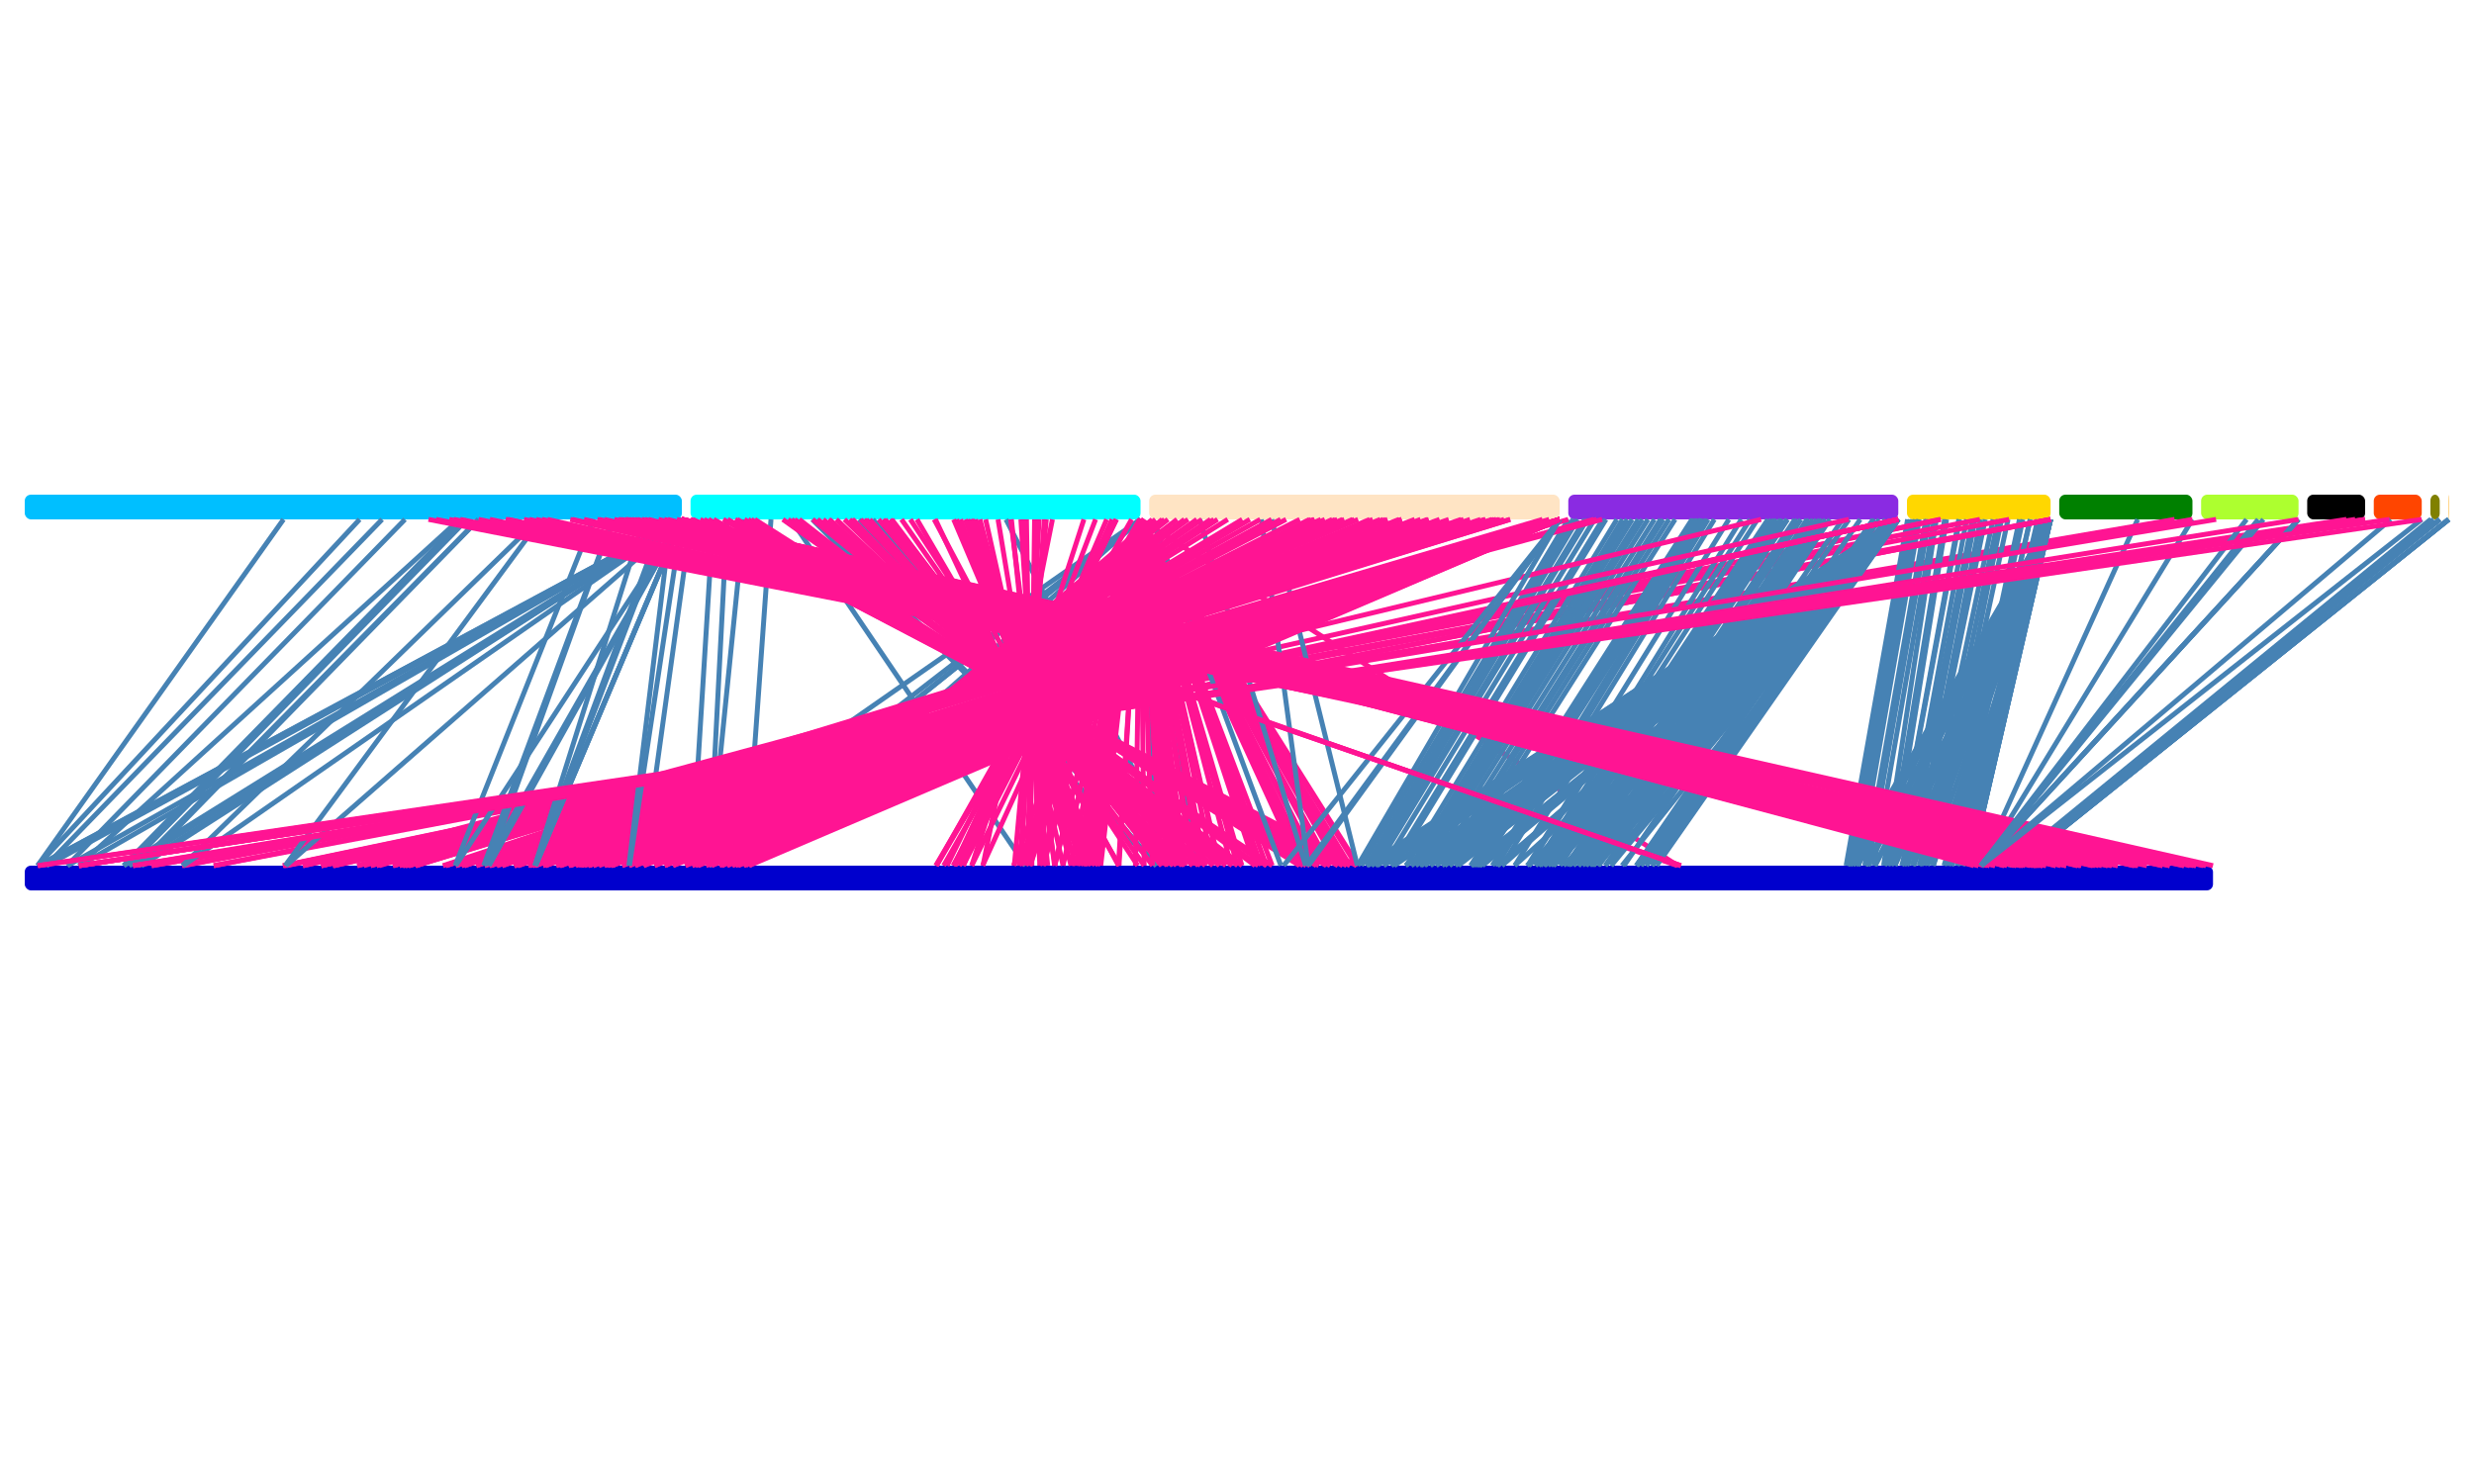 <?xml version="1.0" encoding="UTF-8" standalone="yes"?>
<!DOCTYPE svg PUBLIC "-//W3C//DTD SVG 1.0//EN" "http://www.w3.org/TR/2001/REC-SVG-20010904/DTD/svg10.dtd">
<svg height="600" width="1000" xmlns="http://www.w3.org/2000/svg" xmlns:svg="http://www.w3.org/2000/svg" xmlns:xlink="http://www.w3.org/1999/xlink">
	<rect height="10" rx="2.5" ry="2.5" style="fill:deepskyblue" width="265.618" x="10" y="200" />
	<rect height="10" rx="2.5" ry="2.5" style="fill:aqua" width="181.887" x="279.118" y="200" />
	<rect height="10" rx="2.5" ry="2.5" style="fill:bisque" width="165.903" x="464.505" y="200" />
	<rect height="10" rx="2.5" ry="2.5" style="fill:blueviolet" width="133.393" x="633.908" y="200" />
	<rect height="10" rx="2.5" ry="2.5" style="fill:gold" width="58.047" x="770.801" y="200" />
	<rect height="10" rx="2.5" ry="2.5" style="fill:green" width="53.846" x="832.348" y="200" />
	<rect height="10" rx="2.5" ry="2.5" style="fill:greenyellow" width="39.385" x="889.694" y="200" />
	<rect height="10" rx="2.5" ry="2.5" style="fill:hkaki" width="23.408" x="932.578" y="200" />
	<rect height="10" rx="2.5" ry="2.5" style="fill:orangered" width="19.391" x="959.486" y="200" />
	<rect height="10" rx="2.5" ry="2.5" style="fill:olive" width="3.766" x="982.376" y="200" />
	<rect height="10" rx="2.5" ry="2.5" style="fill:orange" width="0.184" x="989.643" y="200" />
	<rect height="10" rx="2.5" ry="2.5" style="fill:mediumblue" width="884.505" x="10" y="350" />
	<line stroke-width="2" style="stroke:rgb(70,130,180)" x1="989.672" x2="814.973" y1="210" y2="350" />
	<line stroke-width="2" style="stroke:rgb(70,130,180)" x1="989.826" x2="814.99" y1="210" y2="350" />
	<line stroke-width="2" style="stroke:rgb(70,130,180)" x1="989.726" x2="814.986" y1="210" y2="350" />
	<line stroke-width="2" style="stroke:rgb(70,130,180)" x1="989.826" x2="815.004" y1="210" y2="350" />
	<line stroke-width="2" style="stroke:rgb(70,130,180)" x1="982.462" x2="811.303" y1="210" y2="350" />
	<line stroke-width="2" style="stroke:rgb(70,130,180)" x1="986.143" x2="812.011" y1="210" y2="350" />
	<line stroke-width="2" style="stroke:rgb(70,130,180)" x1="982.875" x2="811.782" y1="210" y2="350" />
	<line stroke-width="2" style="stroke:rgb(70,130,180)" x1="986.143" x2="811.91" y1="210" y2="350" />
	<line stroke-width="2" style="stroke:rgb(70,130,180)" x1="983.689" x2="812.743" y1="210" y2="350" />
	<line stroke-width="2" style="stroke:rgb(70,130,180)" x1="986.143" x2="814.067" y1="210" y2="350" />
	<line stroke-width="2" style="stroke:rgb(70,130,180)" x1="279.36" x2="259.956" y1="210" y2="350" />
	<line stroke-width="2" style="stroke:rgb(70,130,180)" x1="461.005" x2="260.105" y1="210" y2="350" />
	<line stroke-width="2" style="stroke:rgb(70,130,180)" x1="288.25" x2="279.582" y1="210" y2="350" />
	<line stroke-width="2" style="stroke:rgb(70,130,180)" x1="461.005" x2="279.782" y1="210" y2="350" />
	<line stroke-width="2" style="stroke:rgb(70,130,180)" x1="293.872" x2="286.629" y1="210" y2="350" />
	<line stroke-width="2" style="stroke:rgb(70,130,180)" x1="461.005" x2="286.678" y1="210" y2="350" />
	<line stroke-width="2" style="stroke:rgb(70,130,180)" x1="300.802" x2="286.678" y1="210" y2="350" />
	<line stroke-width="2" style="stroke:rgb(70,130,180)" x1="461.005" x2="286.708" y1="210" y2="350" />
	<line stroke-width="2" style="stroke:rgb(70,130,180)" x1="311.633" x2="301.612" y1="210" y2="350" />
	<line stroke-width="2" style="stroke:rgb(70,130,180)" x1="461.005" x2="302.956" y1="210" y2="350" />
	<line stroke-width="2" style="stroke:rgb(70,130,180)" x1="319.712" x2="414.583" y1="210" y2="350" />
	<line stroke-width="2" style="stroke:rgb(70,130,180)" x1="461.005" x2="414.78" y1="210" y2="350" />
	<line stroke-width="2" style="stroke:rgb(70,130,180)" x1="328.302" x2="467.436" y1="210" y2="350" />
	<line stroke-width="2" style="stroke:rgb(70,130,180)" x1="461.005" x2="467.637" y1="210" y2="350" />
	<line stroke-width="2" style="stroke:rgb(70,130,180)" x1="330.236" x2="467.447" y1="210" y2="350" />
	<line stroke-width="2" style="stroke:rgb(70,130,180)" x1="461.005" x2="467.65" y1="210" y2="350" />
	<line stroke-width="2" style="stroke:rgb(70,130,180)" x1="347.25" x2="467.447" y1="210" y2="350" />
	<line stroke-width="2" style="stroke:rgb(70,130,180)" x1="461.005" x2="467.651" y1="210" y2="350" />
	<line stroke-width="2" style="stroke:rgb(70,130,180)" x1="352.824" x2="473.873" y1="210" y2="350" />
	<line stroke-width="2" style="stroke:rgb(70,130,180)" x1="461.005" x2="474.18" y1="210" y2="350" />
	<line stroke-width="2" style="stroke:rgb(70,130,180)" x1="406.615" x2="477.949" y1="210" y2="350" />
	<line stroke-width="2" style="stroke:rgb(70,130,180)" x1="461.005" x2="478.459" y1="210" y2="350" />
	<line stroke-width="2" style="stroke:rgb(70,130,180)" x1="460.491" x2="484.252" y1="210" y2="350" />
	<line stroke-width="2" style="stroke:rgb(70,130,180)" x1="461.005" x2="484.331" y1="210" y2="350" />
	<line stroke-width="2" style="stroke:rgb(255,20,147)" x1="279.118" x2="678.003" y1="210" y2="350" />
	<line stroke-width="2" style="stroke:rgb(255,20,147)" x1="461.005" x2="678.14" y1="210" y2="350" />
	<line stroke-width="2" style="stroke:rgb(255,20,147)" x1="279.118" x2="548.373" y1="210" y2="350" />
	<line stroke-width="2" style="stroke:rgb(255,20,147)" x1="461.005" x2="549.031" y1="210" y2="350" />
	<line stroke-width="2" style="stroke:rgb(255,20,147)" x1="280.097" x2="545.705" y1="210" y2="350" />
	<line stroke-width="2" style="stroke:rgb(255,20,147)" x1="461.005" x2="548.306" y1="210" y2="350" />
	<line stroke-width="2" style="stroke:rgb(255,20,147)" x1="283.014" x2="544.292" y1="210" y2="350" />
	<line stroke-width="2" style="stroke:rgb(255,20,147)" x1="461.005" x2="545.668" y1="210" y2="350" />
	<line stroke-width="2" style="stroke:rgb(255,20,147)" x1="284.604" x2="542.756" y1="210" y2="350" />
	<line stroke-width="2" style="stroke:rgb(255,20,147)" x1="461.005" x2="544.265" y1="210" y2="350" />
	<line stroke-width="2" style="stroke:rgb(255,20,147)" x1="286.349" x2="540.788" y1="210" y2="350" />
	<line stroke-width="2" style="stroke:rgb(255,20,147)" x1="461.005" x2="542.667" y1="210" y2="350" />
	<line stroke-width="2" style="stroke:rgb(255,20,147)" x1="288.445" x2="537.674" y1="210" y2="350" />
	<line stroke-width="2" style="stroke:rgb(255,20,147)" x1="461.005" x2="540.793" y1="210" y2="350" />
	<line stroke-width="2" style="stroke:rgb(255,20,147)" x1="292.325" x2="536.137" y1="210" y2="350" />
	<line stroke-width="2" style="stroke:rgb(255,20,147)" x1="461.005" x2="537.638" y1="210" y2="350" />
	<line stroke-width="2" style="stroke:rgb(255,20,147)" x1="294.116" x2="533.099" y1="210" y2="350" />
	<line stroke-width="2" style="stroke:rgb(255,20,147)" x1="461.005" x2="536.11" y1="210" y2="350" />
	<line stroke-width="2" style="stroke:rgb(255,20,147)" x1="297.113" x2="532.106" y1="210" y2="350" />
	<line stroke-width="2" style="stroke:rgb(255,20,147)" x1="461.005" x2="532.713" y1="210" y2="350" />
	<line stroke-width="2" style="stroke:rgb(255,20,147)" x1="297.995" x2="529.52" y1="210" y2="350" />
	<line stroke-width="2" style="stroke:rgb(255,20,147)" x1="461.005" x2="532.063" y1="210" y2="350" />
	<line stroke-width="2" style="stroke:rgb(255,20,147)" x1="300.867" x2="527.931" y1="210" y2="350" />
	<line stroke-width="2" style="stroke:rgb(255,20,147)" x1="461.005" x2="529.458" y1="210" y2="350" />
	<line stroke-width="2" style="stroke:rgb(255,20,147)" x1="302.406" x2="526.712" y1="210" y2="350" />
	<line stroke-width="2" style="stroke:rgb(255,20,147)" x1="461.005" x2="527.719" y1="210" y2="350" />
	<line stroke-width="2" style="stroke:rgb(255,20,147)" x1="303.654" x2="514.24" y1="210" y2="350" />
	<line stroke-width="2" style="stroke:rgb(255,20,147)" x1="461.005" x2="526.634" y1="210" y2="350" />
	<line stroke-width="2" style="stroke:rgb(255,20,147)" x1="305.075" x2="525.27" y1="210" y2="350" />
	<line stroke-width="2" style="stroke:rgb(255,20,147)" x1="461.005" x2="525.316" y1="210" y2="350" />
	<line stroke-width="2" style="stroke:rgb(255,20,147)" x1="316.419" x2="512.13" y1="210" y2="350" />
	<line stroke-width="2" style="stroke:rgb(255,20,147)" x1="461.005" x2="514.224" y1="210" y2="350" />
	<line stroke-width="2" style="stroke:rgb(255,20,147)" x1="318.548" x2="511.823" y1="210" y2="350" />
	<line stroke-width="2" style="stroke:rgb(255,20,147)" x1="461.005" x2="511.894" y1="210" y2="350" />
	<line stroke-width="2" style="stroke:rgb(255,20,147)" x1="320.02" x2="508.614" y1="210" y2="350" />
	<line stroke-width="2" style="stroke:rgb(255,20,147)" x1="461.005" x2="509.769" y1="210" y2="350" />
	<line stroke-width="2" style="stroke:rgb(255,20,147)" x1="321.218" x2="507.317" y1="210" y2="350" />
	<line stroke-width="2" style="stroke:rgb(255,20,147)" x1="461.005" x2="508.483" y1="210" y2="350" />
	<line stroke-width="2" style="stroke:rgb(255,20,147)" x1="323.056" x2="502.052" y1="210" y2="350" />
	<line stroke-width="2" style="stroke:rgb(255,20,147)" x1="461.005" x2="507.245" y1="210" y2="350" />
	<line stroke-width="2" style="stroke:rgb(255,20,147)" x1="328.512" x2="500.255" y1="210" y2="350" />
	<line stroke-width="2" style="stroke:rgb(255,20,147)" x1="461.005" x2="501.971" y1="210" y2="350" />
	<line stroke-width="2" style="stroke:rgb(255,20,147)" x1="330.525" x2="498.008" y1="210" y2="350" />
	<line stroke-width="2" style="stroke:rgb(255,20,147)" x1="461.005" x2="500.161" y1="210" y2="350" />
	<line stroke-width="2" style="stroke:rgb(255,20,147)" x1="332.719" x2="495.492" y1="210" y2="350" />
	<line stroke-width="2" style="stroke:rgb(255,20,147)" x1="461.005" x2="497.634" y1="210" y2="350" />
	<line stroke-width="2" style="stroke:rgb(255,20,147)" x1="334.878" x2="492.903" y1="210" y2="350" />
	<line stroke-width="2" style="stroke:rgb(255,20,147)" x1="461.005" x2="492.946" y1="210" y2="350" />
	<line stroke-width="2" style="stroke:rgb(255,20,147)" x1="335.232" x2="490.26" y1="210" y2="350" />
	<line stroke-width="2" style="stroke:rgb(255,20,147)" x1="461.005" x2="492.644" y1="210" y2="350" />
	<line stroke-width="2" style="stroke:rgb(255,20,147)" x1="338.031" x2="487.174" y1="210" y2="350" />
	<line stroke-width="2" style="stroke:rgb(255,20,147)" x1="461.005" x2="490.188" y1="210" y2="350" />
	<line stroke-width="2" style="stroke:rgb(255,20,147)" x1="341.32" x2="485.227" y1="210" y2="350" />
	<line stroke-width="2" style="stroke:rgb(255,20,147)" x1="461.005" x2="487.139" y1="210" y2="350" />
	<line stroke-width="2" style="stroke:rgb(255,20,147)" x1="343.392" x2="484.337" y1="210" y2="350" />
	<line stroke-width="2" style="stroke:rgb(255,20,147)" x1="461.005" x2="485.223" y1="210" y2="350" />
	<line stroke-width="2" style="stroke:rgb(255,20,147)" x1="344.309" x2="482.001" y1="210" y2="350" />
	<line stroke-width="2" style="stroke:rgb(255,20,147)" x1="461.005" x2="482.308" y1="210" y2="350" />
	<line stroke-width="2" style="stroke:rgb(255,20,147)" x1="344.654" x2="479.107" y1="210" y2="350" />
	<line stroke-width="2" style="stroke:rgb(255,20,147)" x1="461.005" x2="481.729" y1="210" y2="350" />
	<line stroke-width="2" style="stroke:rgb(255,20,147)" x1="347.906" x2="478.473" y1="210" y2="350" />
	<line stroke-width="2" style="stroke:rgb(255,20,147)" x1="461.005" x2="479.015" y1="210" y2="350" />
	<line stroke-width="2" style="stroke:rgb(255,20,147)" x1="349.279" x2="477.693" y1="210" y2="350" />
	<line stroke-width="2" style="stroke:rgb(255,20,147)" x1="461.005" x2="477.863" y1="210" y2="350" />
	<line stroke-width="2" style="stroke:rgb(255,20,147)" x1="350.133" x2="475.558" y1="210" y2="350" />
	<line stroke-width="2" style="stroke:rgb(255,20,147)" x1="461.005" x2="476.095" y1="210" y2="350" />
	<line stroke-width="2" style="stroke:rgb(255,20,147)" x1="351.552" x2="474.25" y1="210" y2="350" />
	<line stroke-width="2" style="stroke:rgb(255,20,147)" x1="461.005" x2="474.506" y1="210" y2="350" />
	<line stroke-width="2" style="stroke:rgb(255,20,147)" x1="355.137" x2="472.363" y1="210" y2="350" />
	<line stroke-width="2" style="stroke:rgb(255,20,147)" x1="461.005" x2="473.099" y1="210" y2="350" />
	<line stroke-width="2" style="stroke:rgb(255,20,147)" x1="356.908" x2="471.696" y1="210" y2="350" />
	<line stroke-width="2" style="stroke:rgb(255,20,147)" x1="461.005" x2="472.345" y1="210" y2="350" />
	<line stroke-width="2" style="stroke:rgb(255,20,147)" x1="357.735" x2="469.671" y1="210" y2="350" />
	<line stroke-width="2" style="stroke:rgb(255,20,147)" x1="461.005" x2="471.658" y1="210" y2="350" />
	<line stroke-width="2" style="stroke:rgb(255,20,147)" x1="359.753" x2="469.426" y1="210" y2="350" />
	<line stroke-width="2" style="stroke:rgb(255,20,147)" x1="461.005" x2="469.521" y1="210" y2="350" />
	<line stroke-width="2" style="stroke:rgb(255,20,147)" x1="360.455" x2="465.878" y1="210" y2="350" />
	<line stroke-width="2" style="stroke:rgb(255,20,147)" x1="461.005" x2="469.402" y1="210" y2="350" />
	<line stroke-width="2" style="stroke:rgb(255,20,147)" x1="364.382" x2="462.487" y1="210" y2="350" />
	<line stroke-width="2" style="stroke:rgb(255,20,147)" x1="461.005" x2="465.817" y1="210" y2="350" />
	<line stroke-width="2" style="stroke:rgb(255,20,147)" x1="367.971" x2="459.861" y1="210" y2="350" />
	<line stroke-width="2" style="stroke:rgb(255,20,147)" x1="461.005" x2="462.468" y1="210" y2="350" />
	<line stroke-width="2" style="stroke:rgb(255,20,147)" x1="370.626" x2="452.505" y1="210" y2="350" />
	<line stroke-width="2" style="stroke:rgb(255,20,147)" x1="461.005" x2="458.945" y1="210" y2="350" />
	<line stroke-width="2" style="stroke:rgb(255,20,147)" x1="377.602" x2="452.125" y1="210" y2="350" />
	<line stroke-width="2" style="stroke:rgb(255,20,147)" x1="461.005" x2="452.292" y1="210" y2="350" />
	<line stroke-width="2" style="stroke:rgb(255,20,147)" x1="378.102" x2="443.903" y1="210" y2="350" />
	<line stroke-width="2" style="stroke:rgb(255,20,147)" x1="461.005" x2="452.058" y1="210" y2="350" />
	<line stroke-width="2" style="stroke:rgb(255,20,147)" x1="385.477" x2="444.891" y1="210" y2="350" />
	<line stroke-width="2" style="stroke:rgb(255,20,147)" x1="461.005" x2="444.916" y1="210" y2="350" />
	<line stroke-width="2" style="stroke:rgb(255,20,147)" x1="386.667" x2="442.676" y1="210" y2="350" />
	<line stroke-width="2" style="stroke:rgb(255,20,147)" x1="461.005" x2="443.678" y1="210" y2="350" />
	<line stroke-width="2" style="stroke:rgb(255,20,147)" x1="388.256" x2="441.082" y1="210" y2="350" />
	<line stroke-width="2" style="stroke:rgb(255,20,147)" x1="461.005" x2="442.646" y1="210" y2="350" />
	<line stroke-width="2" style="stroke:rgb(255,20,147)" x1="390.146" x2="440.022" y1="210" y2="350" />
	<line stroke-width="2" style="stroke:rgb(255,20,147)" x1="461.005" x2="441.019" y1="210" y2="350" />
	<line stroke-width="2" style="stroke:rgb(255,20,147)" x1="391.157" x2="439.419" y1="210" y2="350" />
	<line stroke-width="2" style="stroke:rgb(255,20,147)" x1="461.005" x2="439.745" y1="210" y2="350" />
	<line stroke-width="2" style="stroke:rgb(255,20,147)" x1="392.228" x2="438.976" y1="210" y2="350" />
	<line stroke-width="2" style="stroke:rgb(255,20,147)" x1="461.005" x2="439.385" y1="210" y2="350" />
	<line stroke-width="2" style="stroke:rgb(255,20,147)" x1="392.696" x2="437.039" y1="210" y2="350" />
	<line stroke-width="2" style="stroke:rgb(255,20,147)" x1="461.005" x2="438.671" y1="210" y2="350" />
	<line stroke-width="2" style="stroke:rgb(255,20,147)" x1="393.092" x2="438.262" y1="210" y2="350" />
	<line stroke-width="2" style="stroke:rgb(255,20,147)" x1="461.005" x2="438.277" y1="210" y2="350" />
	<line stroke-width="2" style="stroke:rgb(255,20,147)" x1="394.284" x2="434.905" y1="210" y2="350" />
	<line stroke-width="2" style="stroke:rgb(255,20,147)" x1="461.005" x2="436.482" y1="210" y2="350" />
	<line stroke-width="2" style="stroke:rgb(255,20,147)" x1="396.094" x2="432.919" y1="210" y2="350" />
	<line stroke-width="2" style="stroke:rgb(255,20,147)" x1="461.005" x2="434.911" y1="210" y2="350" />
	<line stroke-width="2" style="stroke:rgb(255,20,147)" x1="398.4" x2="429.71" y1="210" y2="350" />
	<line stroke-width="2" style="stroke:rgb(255,20,147)" x1="461.005" x2="432.888" y1="210" y2="350" />
	<line stroke-width="2" style="stroke:rgb(255,20,147)" x1="403.413" x2="426.536" y1="210" y2="350" />
	<line stroke-width="2" style="stroke:rgb(255,20,147)" x1="461.005" x2="429.669" y1="210" y2="350" />
	<line stroke-width="2" style="stroke:rgb(255,20,147)" x1="408.516" x2="426.26" y1="210" y2="350" />
	<line stroke-width="2" style="stroke:rgb(255,20,147)" x1="461.005" x2="426.35" y1="210" y2="350" />
	<line stroke-width="2" style="stroke:rgb(255,20,147)" x1="408.809" x2="423.484" y1="210" y2="350" />
	<line stroke-width="2" style="stroke:rgb(255,20,147)" x1="461.005" x2="426.243" y1="210" y2="350" />
	<line stroke-width="2" style="stroke:rgb(255,20,147)" x1="412.648" x2="421.496" y1="210" y2="350" />
	<line stroke-width="2" style="stroke:rgb(255,20,147)" x1="461.005" x2="421.748" y1="210" y2="350" />
	<line stroke-width="2" style="stroke:rgb(255,20,147)" x1="413.372" x2="420.327" y1="210" y2="350" />
	<line stroke-width="2" style="stroke:rgb(255,20,147)" x1="461.005" x2="421.462" y1="210" y2="350" />
	<line stroke-width="2" style="stroke:rgb(255,20,147)" x1="414.892" x2="417.09" y1="210" y2="350" />
	<line stroke-width="2" style="stroke:rgb(255,20,147)" x1="461.005" x2="420.276" y1="210" y2="350" />
	<line stroke-width="2" style="stroke:rgb(255,20,147)" x1="418.194" x2="416.31" y1="210" y2="350" />
	<line stroke-width="2" style="stroke:rgb(255,20,147)" x1="461.005" x2="416.432" y1="210" y2="350" />
	<line stroke-width="2" style="stroke:rgb(255,20,147)" x1="418.502" x2="415.918" y1="210" y2="350" />
	<line stroke-width="2" style="stroke:rgb(255,20,147)" x1="461.005" x2="416.256" y1="210" y2="350" />
	<line stroke-width="2" style="stroke:rgb(255,20,147)" x1="419.241" x2="415.215" y1="210" y2="350" />
	<line stroke-width="2" style="stroke:rgb(255,20,147)" x1="461.005" x2="415.897" y1="210" y2="350" />
	<line stroke-width="2" style="stroke:rgb(255,20,147)" x1="419.989" x2="412.735" y1="210" y2="350" />
	<line stroke-width="2" style="stroke:rgb(255,20,147)" x1="461.005" x2="414.567" y1="210" y2="350" />
	<line stroke-width="2" style="stroke:rgb(255,20,147)" x1="422.13" x2="412.089" y1="210" y2="350" />
	<line stroke-width="2" style="stroke:rgb(255,20,147)" x1="461.005" x2="412.729" y1="210" y2="350" />
	<line stroke-width="2" style="stroke:rgb(255,20,147)" x1="422.908" x2="409.991" y1="210" y2="350" />
	<line stroke-width="2" style="stroke:rgb(255,20,147)" x1="461.005" x2="411.836" y1="210" y2="350" />
	<line stroke-width="2" style="stroke:rgb(255,20,147)" x1="425.395" x2="397.33" y1="210" y2="350" />
	<line stroke-width="2" style="stroke:rgb(255,20,147)" x1="461.005" x2="409.709" y1="210" y2="350" />
	<line stroke-width="2" style="stroke:rgb(255,20,147)" x1="438.115" x2="392.762" y1="210" y2="350" />
	<line stroke-width="2" style="stroke:rgb(255,20,147)" x1="461.005" x2="397.172" y1="210" y2="350" />
	<line stroke-width="2" style="stroke:rgb(255,20,147)" x1="442.831" x2="389.417" y1="210" y2="350" />
	<line stroke-width="2" style="stroke:rgb(255,20,147)" x1="461.005" x2="392.761" y1="210" y2="350" />
	<line stroke-width="2" style="stroke:rgb(255,20,147)" x1="447.323" x2="387.787" y1="210" y2="350" />
	<line stroke-width="2" style="stroke:rgb(255,20,147)" x1="461.005" x2="389.274" y1="210" y2="350" />
	<line stroke-width="2" style="stroke:rgb(255,20,147)" x1="449.501" x2="386.066" y1="210" y2="350" />
	<line stroke-width="2" style="stroke:rgb(255,20,147)" x1="461.005" x2="387.706" y1="210" y2="350" />
	<line stroke-width="2" style="stroke:rgb(255,20,147)" x1="451.075" x2="385.644" y1="210" y2="350" />
	<line stroke-width="2" style="stroke:rgb(255,20,147)" x1="461.005" x2="385.847" y1="210" y2="350" />
	<line stroke-width="2" style="stroke:rgb(255,20,147)" x1="451.328" x2="382.808" y1="210" y2="350" />
	<line stroke-width="2" style="stroke:rgb(255,20,147)" x1="461.005" x2="385.253" y1="210" y2="350" />
	<line stroke-width="2" style="stroke:rgb(255,20,147)" x1="457.399" x2="378.5" y1="210" y2="350" />
	<line stroke-width="2" style="stroke:rgb(255,20,147)" x1="461.005" x2="381.425" y1="210" y2="350" />
	<line stroke-width="2" style="stroke:rgb(255,20,147)" x1="460.654" x2="378.229" y1="210" y2="350" />
	<line stroke-width="2" style="stroke:rgb(255,20,147)" x1="461.005" x2="378.491" y1="210" y2="350" />
	<line stroke-width="2" style="stroke:rgb(70,130,180)" x1="864.049" x2="800.628" y1="210" y2="350" />
	<line stroke-width="2" style="stroke:rgb(70,130,180)" x1="886.194" x2="800.854" y1="210" y2="350" />
	<line stroke-width="2" style="stroke:rgb(255,20,147)" x1="878.974" x2="61.27" y1="210" y2="350" />
	<line stroke-width="2" style="stroke:rgb(255,20,147)" x1="886.194" x2="61.303" y1="210" y2="350" />
	<line stroke-width="2" style="stroke:rgb(70,130,180)" x1="771.055" x2="746.214" y1="210" y2="350" />
	<line stroke-width="2" style="stroke:rgb(70,130,180)" x1="828.848" x2="746.898" y1="210" y2="350" />
	<line stroke-width="2" style="stroke:rgb(70,130,180)" x1="772.095" x2="746.969" y1="210" y2="350" />
	<line stroke-width="2" style="stroke:rgb(70,130,180)" x1="828.848" x2="747.802" y1="210" y2="350" />
	<line stroke-width="2" style="stroke:rgb(70,130,180)" x1="773.078" x2="748.052" y1="210" y2="350" />
	<line stroke-width="2" style="stroke:rgb(70,130,180)" x1="828.848" x2="748.926" y1="210" y2="350" />
	<line stroke-width="2" style="stroke:rgb(70,130,180)" x1="774.245" x2="748.951" y1="210" y2="350" />
	<line stroke-width="2" style="stroke:rgb(70,130,180)" x1="828.848" x2="750.014" y1="210" y2="350" />
	<line stroke-width="2" style="stroke:rgb(70,130,180)" x1="775.381" x2="750.524" y1="210" y2="350" />
	<line stroke-width="2" style="stroke:rgb(70,130,180)" x1="828.848" x2="750.901" y1="210" y2="350" />
	<line stroke-width="2" style="stroke:rgb(70,130,180)" x1="775.799" x2="751.266" y1="210" y2="350" />
	<line stroke-width="2" style="stroke:rgb(70,130,180)" x1="828.848" x2="754.18" y1="210" y2="350" />
	<line stroke-width="2" style="stroke:rgb(70,130,180)" x1="778.42" x2="753.748" y1="210" y2="350" />
	<line stroke-width="2" style="stroke:rgb(70,130,180)" x1="828.848" x2="753.935" y1="210" y2="350" />
	<line stroke-width="2" style="stroke:rgb(70,130,180)" x1="778.891" x2="754.192" y1="210" y2="350" />
	<line stroke-width="2" style="stroke:rgb(70,130,180)" x1="828.848" x2="754.243" y1="210" y2="350" />
	<line stroke-width="2" style="stroke:rgb(70,130,180)" x1="779.066" x2="755.066" y1="210" y2="350" />
	<line stroke-width="2" style="stroke:rgb(70,130,180)" x1="828.848" x2="755.082" y1="210" y2="350" />
	<line stroke-width="2" style="stroke:rgb(70,130,180)" x1="779.727" x2="755.155" y1="210" y2="350" />
	<line stroke-width="2" style="stroke:rgb(70,130,180)" x1="828.848" x2="757.963" y1="210" y2="350" />
	<line stroke-width="2" style="stroke:rgb(70,130,180)" x1="781.806" x2="757.359" y1="210" y2="350" />
	<line stroke-width="2" style="stroke:rgb(70,130,180)" x1="828.848" x2="757.609" y1="210" y2="350" />
	<line stroke-width="2" style="stroke:rgb(70,130,180)" x1="782.677" x2="761.367" y1="210" y2="350" />
	<line stroke-width="2" style="stroke:rgb(70,130,180)" x1="828.848" x2="761.751" y1="210" y2="350" />
	<line stroke-width="2" style="stroke:rgb(70,130,180)" x1="786.01" x2="762.819" y1="210" y2="350" />
	<line stroke-width="2" style="stroke:rgb(70,130,180)" x1="828.848" x2="763.164" y1="210" y2="350" />
	<line stroke-width="2" style="stroke:rgb(70,130,180)" x1="786.802" x2="764.244" y1="210" y2="350" />
	<line stroke-width="2" style="stroke:rgb(70,130,180)" x1="828.848" x2="764.406" y1="210" y2="350" />
	<line stroke-width="2" style="stroke:rgb(70,130,180)" x1="791.739" x2="765.899" y1="210" y2="350" />
	<line stroke-width="2" style="stroke:rgb(70,130,180)" x1="828.848" x2="765.972" y1="210" y2="350" />
	<line stroke-width="2" style="stroke:rgb(70,130,180)" x1="792.099" x2="765.985" y1="210" y2="350" />
	<line stroke-width="2" style="stroke:rgb(70,130,180)" x1="828.848" x2="768.619" y1="210" y2="350" />
	<line stroke-width="2" style="stroke:rgb(70,130,180)" x1="794.894" x2="768.879" y1="210" y2="350" />
	<line stroke-width="2" style="stroke:rgb(70,130,180)" x1="828.848" x2="769.585" y1="210" y2="350" />
	<line stroke-width="2" style="stroke:rgb(70,130,180)" x1="797.319" x2="769.719" y1="210" y2="350" />
	<line stroke-width="2" style="stroke:rgb(70,130,180)" x1="828.848" x2="770.621" y1="210" y2="350" />
	<line stroke-width="2" style="stroke:rgb(70,130,180)" x1="798.327" x2="771.169" y1="210" y2="350" />
	<line stroke-width="2" style="stroke:rgb(70,130,180)" x1="828.848" x2="773.035" y1="210" y2="350" />
	<line stroke-width="2" style="stroke:rgb(70,130,180)" x1="800.533" x2="773.057" y1="210" y2="350" />
	<line stroke-width="2" style="stroke:rgb(70,130,180)" x1="828.848" x2="773.495" y1="210" y2="350" />
	<line stroke-width="2" style="stroke:rgb(70,130,180)" x1="802.429" x2="773.519" y1="210" y2="350" />
	<line stroke-width="2" style="stroke:rgb(70,130,180)" x1="828.848" x2="775.666" y1="210" y2="350" />
	<line stroke-width="2" style="stroke:rgb(70,130,180)" x1="805.605" x2="775.945" y1="210" y2="350" />
	<line stroke-width="2" style="stroke:rgb(70,130,180)" x1="828.848" x2="776.458" y1="210" y2="350" />
	<line stroke-width="2" style="stroke:rgb(70,130,180)" x1="807.683" x2="777.797" y1="210" y2="350" />
	<line stroke-width="2" style="stroke:rgb(70,130,180)" x1="828.848" x2="779.044" y1="210" y2="350" />
	<line stroke-width="2" style="stroke:rgb(70,130,180)" x1="808.998" x2="780.943" y1="210" y2="350" />
	<line stroke-width="2" style="stroke:rgb(70,130,180)" x1="828.848" x2="781.447" y1="210" y2="350" />
	<line stroke-width="2" style="stroke:rgb(70,130,180)" x1="811.656" x2="781.466" y1="210" y2="350" />
	<line stroke-width="2" style="stroke:rgb(70,130,180)" x1="828.848" x2="785.77" y1="210" y2="350" />
	<line stroke-width="2" style="stroke:rgb(70,130,180)" x1="816.27" x2="786.449" y1="210" y2="350" />
	<line stroke-width="2" style="stroke:rgb(70,130,180)" x1="828.848" x2="787.5" y1="210" y2="350" />
	<line stroke-width="2" style="stroke:rgb(70,130,180)" x1="817.64" x2="787.683" y1="210" y2="350" />
	<line stroke-width="2" style="stroke:rgb(70,130,180)" x1="828.848" x2="788.745" y1="210" y2="350" />
	<line stroke-width="2" style="stroke:rgb(70,130,180)" x1="820.593" x2="788.769" y1="210" y2="350" />
	<line stroke-width="2" style="stroke:rgb(70,130,180)" x1="828.848" x2="788.78" y1="210" y2="350" />
	<line stroke-width="2" style="stroke:rgb(70,130,180)" x1="820.667" x2="788.778" y1="210" y2="350" />
	<line stroke-width="2" style="stroke:rgb(70,130,180)" x1="828.848" x2="790.932" y1="210" y2="350" />
	<line stroke-width="2" style="stroke:rgb(70,130,180)" x1="823.668" x2="791.295" y1="210" y2="350" />
	<line stroke-width="2" style="stroke:rgb(70,130,180)" x1="828.848" x2="792.907" y1="210" y2="350" />
	<line stroke-width="2" style="stroke:rgb(70,130,180)" x1="825.27" x2="793.293" y1="210" y2="350" />
	<line stroke-width="2" style="stroke:rgb(70,130,180)" x1="828.848" x2="793.385" y1="210" y2="350" />
	<line stroke-width="2" style="stroke:rgb(70,130,180)" x1="825.8" x2="793.47" y1="210" y2="350" />
	<line stroke-width="2" style="stroke:rgb(70,130,180)" x1="828.848" x2="794.871" y1="210" y2="350" />
	<line stroke-width="2" style="stroke:rgb(70,130,180)" x1="827.491" x2="794.901" y1="210" y2="350" />
	<line stroke-width="2" style="stroke:rgb(70,130,180)" x1="828.848" x2="795.98" y1="210" y2="350" />
	<line stroke-width="2" style="stroke:rgb(70,130,180)" x1="828.719" x2="796.465" y1="210" y2="350" />
	<line stroke-width="2" style="stroke:rgb(70,130,180)" x1="828.848" x2="796.491" y1="210" y2="350" />
	<line stroke-width="2" style="stroke:rgb(70,130,180)" x1="828.743" x2="796.47" y1="210" y2="350" />
	<line stroke-width="2" style="stroke:rgb(70,130,180)" x1="828.848" x2="796.55" y1="210" y2="350" />
	<line stroke-width="2" style="stroke:rgb(255,20,147)" x1="784.116" x2="115.001" y1="210" y2="350" />
	<line stroke-width="2" style="stroke:rgb(255,20,147)" x1="828.848" x2="115.617" y1="210" y2="350" />
	<line stroke-width="2" style="stroke:rgb(255,20,147)" x1="784.53" x2="114.284" y1="210" y2="350" />
	<line stroke-width="2" style="stroke:rgb(255,20,147)" x1="828.848" x2="114.635" y1="210" y2="350" />
	<line stroke-width="2" style="stroke:rgb(255,20,147)" x1="800.278" x2="86.365" y1="210" y2="350" />
	<line stroke-width="2" style="stroke:rgb(255,20,147)" x1="828.848" x2="86.419" y1="210" y2="350" />
	<line stroke-width="2" style="stroke:rgb(255,20,147)" x1="812.112" x2="73.545" y1="210" y2="350" />
	<line stroke-width="2" style="stroke:rgb(255,20,147)" x1="828.848" x2="74.085" y1="210" y2="350" />
	<line stroke-width="2" style="stroke:rgb(70,130,180)" x1="633.908" x2="550.254" y1="210" y2="350" />
	<line stroke-width="2" style="stroke:rgb(70,130,180)" x1="767.301" x2="552.722" y1="210" y2="350" />
	<line stroke-width="2" style="stroke:rgb(70,130,180)" x1="635.793" x2="552.211" y1="210" y2="350" />
	<line stroke-width="2" style="stroke:rgb(70,130,180)" x1="767.301" x2="552.225" y1="210" y2="350" />
	<line stroke-width="2" style="stroke:rgb(70,130,180)" x1="636.359" x2="553.048" y1="210" y2="350" />
	<line stroke-width="2" style="stroke:rgb(70,130,180)" x1="767.301" x2="554.297" y1="210" y2="350" />
	<line stroke-width="2" style="stroke:rgb(70,130,180)" x1="637.706" x2="554.288" y1="210" y2="350" />
	<line stroke-width="2" style="stroke:rgb(70,130,180)" x1="767.301" x2="555.873" y1="210" y2="350" />
	<line stroke-width="2" style="stroke:rgb(70,130,180)" x1="640.566" x2="555.893" y1="210" y2="350" />
	<line stroke-width="2" style="stroke:rgb(70,130,180)" x1="767.301" x2="556.574" y1="210" y2="350" />
	<line stroke-width="2" style="stroke:rgb(70,130,180)" x1="641.558" x2="556.646" y1="210" y2="350" />
	<line stroke-width="2" style="stroke:rgb(70,130,180)" x1="767.301" x2="559.251" y1="210" y2="350" />
	<line stroke-width="2" style="stroke:rgb(70,130,180)" x1="644.491" x2="559.312" y1="210" y2="350" />
	<line stroke-width="2" style="stroke:rgb(70,130,180)" x1="767.301" x2="562.327" y1="210" y2="350" />
	<line stroke-width="2" style="stroke:rgb(70,130,180)" x1="647.835" x2="562.35" y1="210" y2="350" />
	<line stroke-width="2" style="stroke:rgb(70,130,180)" x1="767.301" x2="563.496" y1="210" y2="350" />
	<line stroke-width="2" style="stroke:rgb(70,130,180)" x1="649.131" x2="563.788" y1="210" y2="350" />
	<line stroke-width="2" style="stroke:rgb(70,130,180)" x1="767.301" x2="568.097" y1="210" y2="350" />
	<line stroke-width="2" style="stroke:rgb(70,130,180)" x1="653.559" x2="568.385" y1="210" y2="350" />
	<line stroke-width="2" style="stroke:rgb(70,130,180)" x1="767.301" x2="570.397" y1="210" y2="350" />
	<line stroke-width="2" style="stroke:rgb(70,130,180)" x1="655.848" x2="570.429" y1="210" y2="350" />
	<line stroke-width="2" style="stroke:rgb(70,130,180)" x1="767.301" x2="572.173" y1="210" y2="350" />
	<line stroke-width="2" style="stroke:rgb(70,130,180)" x1="657.745" x2="572.187" y1="210" y2="350" />
	<line stroke-width="2" style="stroke:rgb(70,130,180)" x1="767.301" x2="573.79" y1="210" y2="350" />
	<line stroke-width="2" style="stroke:rgb(70,130,180)" x1="659.743" x2="573.799" y1="210" y2="350" />
	<line stroke-width="2" style="stroke:rgb(70,130,180)" x1="767.301" x2="574.404" y1="210" y2="350" />
	<line stroke-width="2" style="stroke:rgb(70,130,180)" x1="662.185" x2="574.423" y1="210" y2="350" />
	<line stroke-width="2" style="stroke:rgb(70,130,180)" x1="767.301" x2="575.786" y1="210" y2="350" />
	<line stroke-width="2" style="stroke:rgb(70,130,180)" x1="663.841" x2="576.117" y1="210" y2="350" />
	<line stroke-width="2" style="stroke:rgb(70,130,180)" x1="767.301" x2="578.128" y1="210" y2="350" />
	<line stroke-width="2" style="stroke:rgb(70,130,180)" x1="666.114" x2="578.149" y1="210" y2="350" />
	<line stroke-width="2" style="stroke:rgb(70,130,180)" x1="767.301" x2="580.457" y1="210" y2="350" />
	<line stroke-width="2" style="stroke:rgb(70,130,180)" x1="668.719" x2="580.603" y1="210" y2="350" />
	<line stroke-width="2" style="stroke:rgb(70,130,180)" x1="767.301" x2="582.817" y1="210" y2="350" />
	<line stroke-width="2" style="stroke:rgb(70,130,180)" x1="671.212" x2="583.048" y1="210" y2="350" />
	<line stroke-width="2" style="stroke:rgb(70,130,180)" x1="767.301" x2="583.946" y1="210" y2="350" />
	<line stroke-width="2" style="stroke:rgb(70,130,180)" x1="672.29" x2="583.914" y1="210" y2="350" />
	<line stroke-width="2" style="stroke:rgb(70,130,180)" x1="767.301" x2="585.885" y1="210" y2="350" />
	<line stroke-width="2" style="stroke:rgb(70,130,180)" x1="674.613" x2="585.929" y1="210" y2="350" />
	<line stroke-width="2" style="stroke:rgb(70,130,180)" x1="767.301" x2="588.189" y1="210" y2="350" />
	<line stroke-width="2" style="stroke:rgb(70,130,180)" x1="677.072" x2="588.29" y1="210" y2="350" />
	<line stroke-width="2" style="stroke:rgb(70,130,180)" x1="767.301" x2="589.449" y1="210" y2="350" />
	<line stroke-width="2" style="stroke:rgb(70,130,180)" x1="683.896" x2="594.424" y1="210" y2="350" />
	<line stroke-width="2" style="stroke:rgb(70,130,180)" x1="767.301" x2="594.47" y1="210" y2="350" />
	<line stroke-width="2" style="stroke:rgb(70,130,180)" x1="684.354" x2="594.682" y1="210" y2="350" />
	<line stroke-width="2" style="stroke:rgb(70,130,180)" x1="767.301" x2="594.78" y1="210" y2="350" />
	<line stroke-width="2" style="stroke:rgb(70,130,180)" x1="684.585" x2="594.91" y1="210" y2="350" />
	<line stroke-width="2" style="stroke:rgb(70,130,180)" x1="767.301" x2="594.932" y1="210" y2="350" />
	<line stroke-width="2" style="stroke:rgb(70,130,180)" x1="684.827" x2="595.442" y1="210" y2="350" />
	<line stroke-width="2" style="stroke:rgb(70,130,180)" x1="767.301" x2="595.683" y1="210" y2="350" />
	<line stroke-width="2" style="stroke:rgb(70,130,180)" x1="685.617" x2="596.02" y1="210" y2="350" />
	<line stroke-width="2" style="stroke:rgb(70,130,180)" x1="767.301" x2="596.16" y1="210" y2="350" />
	<line stroke-width="2" style="stroke:rgb(70,130,180)" x1="686.327" x2="596.71" y1="210" y2="350" />
	<line stroke-width="2" style="stroke:rgb(70,130,180)" x1="767.301" x2="596.785" y1="210" y2="350" />
	<line stroke-width="2" style="stroke:rgb(70,130,180)" x1="686.397" x2="596.879" y1="210" y2="350" />
	<line stroke-width="2" style="stroke:rgb(70,130,180)" x1="767.301" x2="597.199" y1="210" y2="350" />
	<line stroke-width="2" style="stroke:rgb(70,130,180)" x1="687.331" x2="597.604" y1="210" y2="350" />
	<line stroke-width="2" style="stroke:rgb(70,130,180)" x1="767.301" x2="597.629" y1="210" y2="350" />
	<line stroke-width="2" style="stroke:rgb(70,130,180)" x1="687.55" x2="597.921" y1="210" y2="350" />
	<line stroke-width="2" style="stroke:rgb(70,130,180)" x1="767.301" x2="598.039" y1="210" y2="350" />
	<line stroke-width="2" style="stroke:rgb(70,130,180)" x1="687.676" x2="598.129" y1="210" y2="350" />
	<line stroke-width="2" style="stroke:rgb(70,130,180)" x1="767.301" x2="598.199" y1="210" y2="350" />
	<line stroke-width="2" style="stroke:rgb(70,130,180)" x1="688.07" x2="598.896" y1="210" y2="350" />
	<line stroke-width="2" style="stroke:rgb(70,130,180)" x1="767.301" x2="599.217" y1="210" y2="350" />
	<line stroke-width="2" style="stroke:rgb(70,130,180)" x1="688.533" x2="603.186" y1="210" y2="350" />
	<line stroke-width="2" style="stroke:rgb(70,130,180)" x1="767.301" x2="607.064" y1="210" y2="350" />
	<line stroke-width="2" style="stroke:rgb(70,130,180)" x1="689.651" x2="604.264" y1="210" y2="350" />
	<line stroke-width="2" style="stroke:rgb(70,130,180)" x1="767.301" x2="605.312" y1="210" y2="350" />
	<line stroke-width="2" style="stroke:rgb(70,130,180)" x1="690.419" x2="604.971" y1="210" y2="350" />
	<line stroke-width="2" style="stroke:rgb(70,130,180)" x1="767.301" x2="605.232" y1="210" y2="350" />
	<line stroke-width="2" style="stroke:rgb(70,130,180)" x1="692.941" x2="607.173" y1="210" y2="350" />
	<line stroke-width="2" style="stroke:rgb(70,130,180)" x1="767.301" x2="612.205" y1="210" y2="350" />
	<line stroke-width="2" style="stroke:rgb(70,130,180)" x1="698.803" x2="612.27" y1="210" y2="350" />
	<line stroke-width="2" style="stroke:rgb(70,130,180)" x1="767.301" x2="617.189" y1="210" y2="350" />
	<line stroke-width="2" style="stroke:rgb(70,130,180)" x1="703.835" x2="617.484" y1="210" y2="350" />
	<line stroke-width="2" style="stroke:rgb(70,130,180)" x1="767.301" x2="617.951" y1="210" y2="350" />
	<line stroke-width="2" style="stroke:rgb(70,130,180)" x1="707.446" x2="617.958" y1="210" y2="350" />
	<line stroke-width="2" style="stroke:rgb(70,130,180)" x1="767.301" x2="620.587" y1="210" y2="350" />
	<line stroke-width="2" style="stroke:rgb(70,130,180)" x1="710.394" x2="620.595" y1="210" y2="350" />
	<line stroke-width="2" style="stroke:rgb(70,130,180)" x1="767.301" x2="621.9" y1="210" y2="350" />
	<line stroke-width="2" style="stroke:rgb(70,130,180)" x1="714.576" x2="621.944" y1="210" y2="350" />
	<line stroke-width="2" style="stroke:rgb(70,130,180)" x1="767.301" x2="622.544" y1="210" y2="350" />
	<line stroke-width="2" style="stroke:rgb(70,130,180)" x1="716.013" x2="622.553" y1="210" y2="350" />
	<line stroke-width="2" style="stroke:rgb(70,130,180)" x1="767.301" x2="624.284" y1="210" y2="350" />
	<line stroke-width="2" style="stroke:rgb(70,130,180)" x1="717.22" x2="623.705" y1="210" y2="350" />
	<line stroke-width="2" style="stroke:rgb(70,130,180)" x1="767.301" x2="623.994" y1="210" y2="350" />
	<line stroke-width="2" style="stroke:rgb(70,130,180)" x1="718.192" x2="624.326" y1="210" y2="350" />
	<line stroke-width="2" style="stroke:rgb(70,130,180)" x1="767.301" x2="625.654" y1="210" y2="350" />
	<line stroke-width="2" style="stroke:rgb(70,130,180)" x1="719.759" x2="625.952" y1="210" y2="350" />
	<line stroke-width="2" style="stroke:rgb(70,130,180)" x1="767.301" x2="627.719" y1="210" y2="350" />
	<line stroke-width="2" style="stroke:rgb(70,130,180)" x1="720.593" x2="626.79" y1="210" y2="350" />
	<line stroke-width="2" style="stroke:rgb(70,130,180)" x1="767.301" x2="626.89" y1="210" y2="350" />
	<line stroke-width="2" style="stroke:rgb(70,130,180)" x1="722.25" x2="627.751" y1="210" y2="350" />
	<line stroke-width="2" style="stroke:rgb(70,130,180)" x1="767.301" x2="628.004" y1="210" y2="350" />
	<line stroke-width="2" style="stroke:rgb(70,130,180)" x1="722.559" x2="630.545" y1="210" y2="350" />
	<line stroke-width="2" style="stroke:rgb(70,130,180)" x1="767.301" x2="631.947" y1="210" y2="350" />
	<line stroke-width="2" style="stroke:rgb(70,130,180)" x1="725.454" x2="633.145" y1="210" y2="350" />
	<line stroke-width="2" style="stroke:rgb(70,130,180)" x1="767.301" x2="633.945" y1="210" y2="350" />
	<line stroke-width="2" style="stroke:rgb(70,130,180)" x1="726.536" x2="634.53" y1="210" y2="350" />
	<line stroke-width="2" style="stroke:rgb(70,130,180)" x1="767.301" x2="635.847" y1="210" y2="350" />
	<line stroke-width="2" style="stroke:rgb(70,130,180)" x1="727.952" x2="636.044" y1="210" y2="350" />
	<line stroke-width="2" style="stroke:rgb(70,130,180)" x1="767.301" x2="637.839" y1="210" y2="350" />
	<line stroke-width="2" style="stroke:rgb(70,130,180)" x1="730.373" x2="637.897" y1="210" y2="350" />
	<line stroke-width="2" style="stroke:rgb(70,130,180)" x1="767.301" x2="638.087" y1="210" y2="350" />
	<line stroke-width="2" style="stroke:rgb(70,130,180)" x1="731.347" x2="638.092" y1="210" y2="350" />
	<line stroke-width="2" style="stroke:rgb(70,130,180)" x1="767.301" x2="639.593" y1="210" y2="350" />
	<line stroke-width="2" style="stroke:rgb(70,130,180)" x1="732.849" x2="640.657" y1="210" y2="350" />
	<line stroke-width="2" style="stroke:rgb(70,130,180)" x1="767.301" x2="641.079" y1="210" y2="350" />
	<line stroke-width="2" style="stroke:rgb(70,130,180)" x1="734.271" x2="641.07" y1="210" y2="350" />
	<line stroke-width="2" style="stroke:rgb(70,130,180)" x1="767.301" x2="642.443" y1="210" y2="350" />
	<line stroke-width="2" style="stroke:rgb(70,130,180)" x1="735.623" x2="642.683" y1="210" y2="350" />
	<line stroke-width="2" style="stroke:rgb(70,130,180)" x1="767.301" x2="643.254" y1="210" y2="350" />
	<line stroke-width="2" style="stroke:rgb(70,130,180)" x1="736.563" x2="643.302" y1="210" y2="350" />
	<line stroke-width="2" style="stroke:rgb(70,130,180)" x1="767.301" x2="644" y1="210" y2="350" />
	<line stroke-width="2" style="stroke:rgb(70,130,180)" x1="737.953" x2="644.074" y1="210" y2="350" />
	<line stroke-width="2" style="stroke:rgb(70,130,180)" x1="767.301" x2="645.759" y1="210" y2="350" />
	<line stroke-width="2" style="stroke:rgb(70,130,180)" x1="739.681" x2="646.267" y1="210" y2="350" />
	<line stroke-width="2" style="stroke:rgb(70,130,180)" x1="767.301" x2="648.819" y1="210" y2="350" />
	<line stroke-width="2" style="stroke:rgb(70,130,180)" x1="744.766" x2="648.854" y1="210" y2="350" />
	<line stroke-width="2" style="stroke:rgb(70,130,180)" x1="767.301" x2="651.203" y1="210" y2="350" />
	<line stroke-width="2" style="stroke:rgb(70,130,180)" x1="747.361" x2="651.228" y1="210" y2="350" />
	<line stroke-width="2" style="stroke:rgb(70,130,180)" x1="767.301" x2="655.602" y1="210" y2="350" />
	<line stroke-width="2" style="stroke:rgb(70,130,180)" x1="751.914" x2="656.425" y1="210" y2="350" />
	<line stroke-width="2" style="stroke:rgb(70,130,180)" x1="767.301" x2="661.362" y1="210" y2="350" />
	<line stroke-width="2" style="stroke:rgb(70,130,180)" x1="757.102" x2="661.409" y1="210" y2="350" />
	<line stroke-width="2" style="stroke:rgb(70,130,180)" x1="767.301" x2="661.677" y1="210" y2="350" />
	<line stroke-width="2" style="stroke:rgb(70,130,180)" x1="757.855" x2="661.682" y1="210" y2="350" />
	<line stroke-width="2" style="stroke:rgb(70,130,180)" x1="767.301" x2="663.302" y1="210" y2="350" />
	<line stroke-width="2" style="stroke:rgb(70,130,180)" x1="759.649" x2="663.275" y1="210" y2="350" />
	<line stroke-width="2" style="stroke:rgb(70,130,180)" x1="767.301" x2="665.374" y1="210" y2="350" />
	<line stroke-width="2" style="stroke:rgb(70,130,180)" x1="762.068" x2="665.375" y1="210" y2="350" />
	<line stroke-width="2" style="stroke:rgb(70,130,180)" x1="767.301" x2="667.598" y1="210" y2="350" />
	<line stroke-width="2" style="stroke:rgb(70,130,180)" x1="764.35" x2="667.811" y1="210" y2="350" />
	<line stroke-width="2" style="stroke:rgb(70,130,180)" x1="767.301" x2="669.608" y1="210" y2="350" />
	<line stroke-width="2" style="stroke:rgb(255,20,147)" x1="633.908" x2="144.386" y1="210" y2="350" />
	<line stroke-width="2" style="stroke:rgb(255,20,147)" x1="767.301" x2="144.44" y1="210" y2="350" />
	<line stroke-width="2" style="stroke:rgb(255,20,147)" x1="644.182" x2="134.854" y1="210" y2="350" />
	<line stroke-width="2" style="stroke:rgb(255,20,147)" x1="767.301" x2="135.07" y1="210" y2="350" />
	<line stroke-width="2" style="stroke:rgb(255,20,147)" x1="645.373" x2="134.419" y1="210" y2="350" />
	<line stroke-width="2" style="stroke:rgb(255,20,147)" x1="767.301" x2="134.667" y1="210" y2="350" />
	<line stroke-width="2" style="stroke:rgb(255,20,147)" x1="647.572" x2="129.866" y1="210" y2="350" />
	<line stroke-width="2" style="stroke:rgb(255,20,147)" x1="767.301" x2="129.916" y1="210" y2="350" />
	<line stroke-width="2" style="stroke:rgb(255,20,147)" x1="711.838" x2="129.837" y1="210" y2="350" />
	<line stroke-width="2" style="stroke:rgb(255,20,147)" x1="767.301" x2="129.865" y1="210" y2="350" />
	<line stroke-width="2" style="stroke:rgb(255,20,147)" x1="747.273" x2="122.445" y1="210" y2="350" />
	<line stroke-width="2" style="stroke:rgb(255,20,147)" x1="767.301" x2="122.464" y1="210" y2="350" />
	<line stroke-width="2" style="stroke:rgb(70,130,180)" x1="465.737" x2="517.769" y1="210" y2="350" />
	<line stroke-width="2" style="stroke:rgb(70,130,180)" x1="630.408" x2="518.822" y1="210" y2="350" />
	<line stroke-width="2" style="stroke:rgb(70,130,180)" x1="484.923" x2="527.713" y1="210" y2="350" />
	<line stroke-width="2" style="stroke:rgb(70,130,180)" x1="630.408" x2="527.931" y1="210" y2="350" />
	<line stroke-width="2" style="stroke:rgb(70,130,180)" x1="509.869" x2="528.736" y1="210" y2="350" />
	<line stroke-width="2" style="stroke:rgb(70,130,180)" x1="630.408" x2="528.843" y1="210" y2="350" />
	<line stroke-width="2" style="stroke:rgb(70,130,180)" x1="514.018" x2="548.645" y1="210" y2="350" />
	<line stroke-width="2" style="stroke:rgb(70,130,180)" x1="630.408" x2="548.788" y1="210" y2="350" />
	<line stroke-width="2" style="stroke:rgb(255,20,147)" x1="465.738" x2="301.422" y1="210" y2="350" />
	<line stroke-width="2" style="stroke:rgb(255,20,147)" x1="630.408" x2="302.716" y1="210" y2="350" />
	<line stroke-width="2" style="stroke:rgb(255,20,147)" x1="467.056" x2="300.414" y1="210" y2="350" />
	<line stroke-width="2" style="stroke:rgb(255,20,147)" x1="630.408" x2="300.714" y1="210" y2="350" />
	<line stroke-width="2" style="stroke:rgb(255,20,147)" x1="469.792" x2="298.17" y1="210" y2="350" />
	<line stroke-width="2" style="stroke:rgb(255,20,147)" x1="630.408" x2="298.347" y1="210" y2="350" />
	<line stroke-width="2" style="stroke:rgb(255,20,147)" x1="470.703" x2="295.968" y1="210" y2="350" />
	<line stroke-width="2" style="stroke:rgb(255,20,147)" x1="630.408" x2="297.226" y1="210" y2="350" />
	<line stroke-width="2" style="stroke:rgb(255,20,147)" x1="472.107" x2="293.888" y1="210" y2="350" />
	<line stroke-width="2" style="stroke:rgb(255,20,147)" x1="630.408" x2="295.946" y1="210" y2="350" />
	<line stroke-width="2" style="stroke:rgb(255,20,147)" x1="475.781" x2="291.771" y1="210" y2="350" />
	<line stroke-width="2" style="stroke:rgb(255,20,147)" x1="630.408" x2="293.888" y1="210" y2="350" />
	<line stroke-width="2" style="stroke:rgb(255,20,147)" x1="478.751" x2="290.849" y1="210" y2="350" />
	<line stroke-width="2" style="stroke:rgb(255,20,147)" x1="630.408" x2="291.738" y1="210" y2="350" />
	<line stroke-width="2" style="stroke:rgb(255,20,147)" x1="480.218" x2="287.644" y1="210" y2="350" />
	<line stroke-width="2" style="stroke:rgb(255,20,147)" x1="630.408" x2="290.788" y1="210" y2="350" />
	<line stroke-width="2" style="stroke:rgb(255,20,147)" x1="483.755" x2="286.335" y1="210" y2="350" />
	<line stroke-width="2" style="stroke:rgb(255,20,147)" x1="630.408" x2="287.551" y1="210" y2="350" />
	<line stroke-width="2" style="stroke:rgb(255,20,147)" x1="485.795" x2="282.2" y1="210" y2="350" />
	<line stroke-width="2" style="stroke:rgb(255,20,147)" x1="630.408" x2="285.361" y1="210" y2="350" />
	<line stroke-width="2" style="stroke:rgb(255,20,147)" x1="489.303" x2="281.126" y1="210" y2="350" />
	<line stroke-width="2" style="stroke:rgb(255,20,147)" x1="630.408" x2="282.117" y1="210" y2="350" />
	<line stroke-width="2" style="stroke:rgb(255,20,147)" x1="490.664" x2="279.787" y1="210" y2="350" />
	<line stroke-width="2" style="stroke:rgb(255,20,147)" x1="630.408" x2="281.072" y1="210" y2="350" />
	<line stroke-width="2" style="stroke:rgb(255,20,147)" x1="492.156" x2="277.046" y1="210" y2="350" />
	<line stroke-width="2" style="stroke:rgb(255,20,147)" x1="630.408" x2="279.776" y1="210" y2="350" />
	<line stroke-width="2" style="stroke:rgb(255,20,147)" x1="496.268" x2="272.039" y1="210" y2="350" />
	<line stroke-width="2" style="stroke:rgb(255,20,147)" x1="630.408" x2="277.033" y1="210" y2="350" />
	<line stroke-width="2" style="stroke:rgb(255,20,147)" x1="502.133" x2="268.996" y1="210" y2="350" />
	<line stroke-width="2" style="stroke:rgb(255,20,147)" x1="630.408" x2="272.006" y1="210" y2="350" />
	<line stroke-width="2" style="stroke:rgb(255,20,147)" x1="505.193" x2="264.689" y1="210" y2="350" />
	<line stroke-width="2" style="stroke:rgb(255,20,147)" x1="630.408" x2="268.558" y1="210" y2="350" />
	<line stroke-width="2" style="stroke:rgb(255,20,147)" x1="509.41" x2="260.174" y1="210" y2="350" />
	<line stroke-width="2" style="stroke:rgb(255,20,147)" x1="630.408" x2="264.534" y1="210" y2="350" />
	<line stroke-width="2" style="stroke:rgb(255,20,147)" x1="514.003" x2="256.749" y1="210" y2="350" />
	<line stroke-width="2" style="stroke:rgb(255,20,147)" x1="630.408" x2="260.12" y1="210" y2="350" />
	<line stroke-width="2" style="stroke:rgb(255,20,147)" x1="517.637" x2="254.432" y1="210" y2="350" />
	<line stroke-width="2" style="stroke:rgb(255,20,147)" x1="630.408" x2="256.679" y1="210" y2="350" />
	<line stroke-width="2" style="stroke:rgb(255,20,147)" x1="519.849" x2="251.511" y1="210" y2="350" />
	<line stroke-width="2" style="stroke:rgb(255,20,147)" x1="630.408" x2="254.213" y1="210" y2="350" />
	<line stroke-width="2" style="stroke:rgb(255,20,147)" x1="525.364" x2="247.63" y1="210" y2="350" />
	<line stroke-width="2" style="stroke:rgb(255,20,147)" x1="630.408" x2="251.461" y1="210" y2="350" />
	<line stroke-width="2" style="stroke:rgb(255,20,147)" x1="529.339" x2="246.902" y1="210" y2="350" />
	<line stroke-width="2" style="stroke:rgb(255,20,147)" x1="630.408" x2="247.258" y1="210" y2="350" />
	<line stroke-width="2" style="stroke:rgb(255,20,147)" x1="530.059" x2="246.016" y1="210" y2="350" />
	<line stroke-width="2" style="stroke:rgb(255,20,147)" x1="630.408" x2="246.911" y1="210" y2="350" />
	<line stroke-width="2" style="stroke:rgb(255,20,147)" x1="531.033" x2="245.469" y1="210" y2="350" />
	<line stroke-width="2" style="stroke:rgb(255,20,147)" x1="630.408" x2="245.62" y1="210" y2="350" />
	<line stroke-width="2" style="stroke:rgb(255,20,147)" x1="531.263" x2="244.239" y1="210" y2="350" />
	<line stroke-width="2" style="stroke:rgb(255,20,147)" x1="630.408" x2="244.387" y1="210" y2="350" />
	<line stroke-width="2" style="stroke:rgb(255,20,147)" x1="531.443" x2="239.797" y1="210" y2="350" />
	<line stroke-width="2" style="stroke:rgb(255,20,147)" x1="630.408" x2="242.009" y1="210" y2="350" />
	<line stroke-width="2" style="stroke:rgb(255,20,147)" x1="533.904" x2="238.326" y1="210" y2="350" />
	<line stroke-width="2" style="stroke:rgb(255,20,147)" x1="630.408" x2="239.758" y1="210" y2="350" />
	<line stroke-width="2" style="stroke:rgb(255,20,147)" x1="535.509" x2="237.591" y1="210" y2="350" />
	<line stroke-width="2" style="stroke:rgb(255,20,147)" x1="630.408" x2="237.781" y1="210" y2="350" />
	<line stroke-width="2" style="stroke:rgb(255,20,147)" x1="538.526" x2="235.207" y1="210" y2="350" />
	<line stroke-width="2" style="stroke:rgb(255,20,147)" x1="630.408" x2="236.239" y1="210" y2="350" />
	<line stroke-width="2" style="stroke:rgb(255,20,147)" x1="539.704" x2="233.844" y1="210" y2="350" />
	<line stroke-width="2" style="stroke:rgb(255,20,147)" x1="630.408" x2="234.699" y1="210" y2="350" />
	<line stroke-width="2" style="stroke:rgb(255,20,147)" x1="540.569" x2="230.644" y1="210" y2="350" />
	<line stroke-width="2" style="stroke:rgb(255,20,147)" x1="630.408" x2="232.698" y1="210" y2="350" />
	<line stroke-width="2" style="stroke:rgb(255,20,147)" x1="542.625" x2="229.79" y1="210" y2="350" />
	<line stroke-width="2" style="stroke:rgb(255,20,147)" x1="630.408" x2="230.227" y1="210" y2="350" />
	<line stroke-width="2" style="stroke:rgb(255,20,147)" x1="543.392" x2="226.578" y1="210" y2="350" />
	<line stroke-width="2" style="stroke:rgb(255,20,147)" x1="630.408" x2="229.764" y1="210" y2="350" />
	<line stroke-width="2" style="stroke:rgb(255,20,147)" x1="546.728" x2="226.078" y1="210" y2="350" />
	<line stroke-width="2" style="stroke:rgb(255,20,147)" x1="630.408" x2="226.58" y1="210" y2="350" />
	<line stroke-width="2" style="stroke:rgb(255,20,147)" x1="547.443" x2="224.875" y1="210" y2="350" />
	<line stroke-width="2" style="stroke:rgb(255,20,147)" x1="630.408" x2="226.059" y1="210" y2="350" />
	<line stroke-width="2" style="stroke:rgb(255,20,147)" x1="548.94" x2="220.522" y1="210" y2="350" />
	<line stroke-width="2" style="stroke:rgb(255,20,147)" x1="630.408" x2="224.793" y1="210" y2="350" />
	<line stroke-width="2" style="stroke:rgb(255,20,147)" x1="553.671" x2="219.487" y1="210" y2="350" />
	<line stroke-width="2" style="stroke:rgb(255,20,147)" x1="630.408" x2="220.414" y1="210" y2="350" />
	<line stroke-width="2" style="stroke:rgb(255,20,147)" x1="554.898" x2="216.481" y1="210" y2="350" />
	<line stroke-width="2" style="stroke:rgb(255,20,147)" x1="630.408" x2="219.454" y1="210" y2="350" />
	<line stroke-width="2" style="stroke:rgb(255,20,147)" x1="557.915" x2="215.322" y1="210" y2="350" />
	<line stroke-width="2" style="stroke:rgb(255,20,147)" x1="630.408" x2="216.205" y1="210" y2="350" />
	<line stroke-width="2" style="stroke:rgb(255,20,147)" x1="559.093" x2="214.375" y1="210" y2="350" />
	<line stroke-width="2" style="stroke:rgb(255,20,147)" x1="630.408" x2="215.275" y1="210" y2="350" />
	<line stroke-width="2" style="stroke:rgb(255,20,147)" x1="560.029" x2="213.526" y1="210" y2="350" />
	<line stroke-width="2" style="stroke:rgb(255,20,147)" x1="630.408" x2="214.133" y1="210" y2="350" />
	<line stroke-width="2" style="stroke:rgb(255,20,147)" x1="560.874" x2="209.426" y1="210" y2="350" />
	<line stroke-width="2" style="stroke:rgb(255,20,147)" x1="630.408" x2="213.506" y1="210" y2="350" />
	<line stroke-width="2" style="stroke:rgb(255,20,147)" x1="565.492" x2="208.072" y1="210" y2="350" />
	<line stroke-width="2" style="stroke:rgb(255,20,147)" x1="630.408" x2="209.352" y1="210" y2="350" />
	<line stroke-width="2" style="stroke:rgb(255,20,147)" x1="566.526" x2="207.751" y1="210" y2="350" />
	<line stroke-width="2" style="stroke:rgb(255,20,147)" x1="630.408" x2="208.03" y1="210" y2="350" />
	<line stroke-width="2" style="stroke:rgb(255,20,147)" x1="566.542" x2="202.997" y1="210" y2="350" />
	<line stroke-width="2" style="stroke:rgb(255,20,147)" x1="630.408" x2="207.885" y1="210" y2="350" />
	<line stroke-width="2" style="stroke:rgb(255,20,147)" x1="566.572" x2="207.795" y1="210" y2="350" />
	<line stroke-width="2" style="stroke:rgb(255,20,147)" x1="630.408" x2="208.118" y1="210" y2="350" />
	<line stroke-width="2" style="stroke:rgb(255,20,147)" x1="571.848" x2="200.813" y1="210" y2="350" />
	<line stroke-width="2" style="stroke:rgb(255,20,147)" x1="630.408" x2="202.913" y1="210" y2="350" />
	<line stroke-width="2" style="stroke:rgb(255,20,147)" x1="574.193" x2="198.291" y1="210" y2="350" />
	<line stroke-width="2" style="stroke:rgb(255,20,147)" x1="630.408" x2="200.815" y1="210" y2="350" />
	<line stroke-width="2" style="stroke:rgb(255,20,147)" x1="576.973" x2="197.78" y1="210" y2="350" />
	<line stroke-width="2" style="stroke:rgb(255,20,147)" x1="630.408" x2="198.296" y1="210" y2="350" />
	<line stroke-width="2" style="stroke:rgb(255,20,147)" x1="577.556" x2="195.919" y1="210" y2="350" />
	<line stroke-width="2" style="stroke:rgb(255,20,147)" x1="630.408" x2="197.662" y1="210" y2="350" />
	<line stroke-width="2" style="stroke:rgb(255,20,147)" x1="581.88" x2="192.55" y1="210" y2="350" />
	<line stroke-width="2" style="stroke:rgb(255,20,147)" x1="630.408" x2="195.894" y1="210" y2="350" />
	<line stroke-width="2" style="stroke:rgb(255,20,147)" x1="585.596" x2="187.757" y1="210" y2="350" />
	<line stroke-width="2" style="stroke:rgb(255,20,147)" x1="630.408" x2="192.507" y1="210" y2="350" />
	<line stroke-width="2" style="stroke:rgb(255,20,147)" x1="590.578" x2="186.747" y1="210" y2="350" />
	<line stroke-width="2" style="stroke:rgb(255,20,147)" x1="630.408" x2="187.761" y1="210" y2="350" />
	<line stroke-width="2" style="stroke:rgb(255,20,147)" x1="591.612" x2="184.249" y1="210" y2="350" />
	<line stroke-width="2" style="stroke:rgb(255,20,147)" x1="630.408" x2="186.526" y1="210" y2="350" />
	<line stroke-width="2" style="stroke:rgb(255,20,147)" x1="594.203" x2="180.279" y1="210" y2="350" />
	<line stroke-width="2" style="stroke:rgb(255,20,147)" x1="630.408" x2="184.214" y1="210" y2="350" />
	<line stroke-width="2" style="stroke:rgb(255,20,147)" x1="598.459" x2="179.011" y1="210" y2="350" />
	<line stroke-width="2" style="stroke:rgb(255,20,147)" x1="630.408" x2="180.235" y1="210" y2="350" />
	<line stroke-width="2" style="stroke:rgb(255,20,147)" x1="600.168" x2="168.12" y1="210" y2="350" />
	<line stroke-width="2" style="stroke:rgb(255,20,147)" x1="630.408" x2="168.138" y1="210" y2="350" />
	<line stroke-width="2" style="stroke:rgb(255,20,147)" x1="600.543" x2="165.408" y1="210" y2="350" />
	<line stroke-width="2" style="stroke:rgb(255,20,147)" x1="630.408" x2="167.781" y1="210" y2="350" />
	<line stroke-width="2" style="stroke:rgb(255,20,147)" x1="603.112" x2="164.906" y1="210" y2="350" />
	<line stroke-width="2" style="stroke:rgb(255,20,147)" x1="630.408" x2="165.413" y1="210" y2="350" />
	<line stroke-width="2" style="stroke:rgb(255,20,147)" x1="603.844" x2="164.166" y1="210" y2="350" />
	<line stroke-width="2" style="stroke:rgb(255,20,147)" x1="630.408" x2="164.875" y1="210" y2="350" />
	<line stroke-width="2" style="stroke:rgb(255,20,147)" x1="604.568" x2="163.782" y1="210" y2="350" />
	<line stroke-width="2" style="stroke:rgb(255,20,147)" x1="630.408" x2="163.957" y1="210" y2="350" />
	<line stroke-width="2" style="stroke:rgb(255,20,147)" x1="604.872" x2="163.104" y1="210" y2="350" />
	<line stroke-width="2" style="stroke:rgb(255,20,147)" x1="630.408" x2="163.777" y1="210" y2="350" />
	<line stroke-width="2" style="stroke:rgb(255,20,147)" x1="605.859" x2="162.792" y1="210" y2="350" />
	<line stroke-width="2" style="stroke:rgb(255,20,147)" x1="630.408" x2="163.086" y1="210" y2="350" />
	<line stroke-width="2" style="stroke:rgb(255,20,147)" x1="606.434" x2="161.492" y1="210" y2="350" />
	<line stroke-width="2" style="stroke:rgb(255,20,147)" x1="630.408" x2="162.767" y1="210" y2="350" />
	<line stroke-width="2" style="stroke:rgb(255,20,147)" x1="607.99" x2="159.244" y1="210" y2="350" />
	<line stroke-width="2" style="stroke:rgb(255,20,147)" x1="630.408" x2="161.481" y1="210" y2="350" />
	<line stroke-width="2" style="stroke:rgb(255,20,147)" x1="610.336" x2="158.751" y1="210" y2="350" />
	<line stroke-width="2" style="stroke:rgb(255,20,147)" x1="630.408" x2="158.872" y1="210" y2="350" />
	<line stroke-width="2" style="stroke:rgb(255,20,147)" x1="610.475" x2="152.206" y1="210" y2="350" />
	<line stroke-width="2" style="stroke:rgb(255,20,147)" x1="630.408" x2="153.279" y1="210" y2="350" />
	<line stroke-width="2" style="stroke:rgb(255,20,147)" x1="623.466" x2="149.854" y1="210" y2="350" />
	<line stroke-width="2" style="stroke:rgb(255,20,147)" x1="630.408" x2="152.19" y1="210" y2="350" />
	<line stroke-width="2" style="stroke:rgb(255,20,147)" x1="626.173" x2="147.023" y1="210" y2="350" />
	<line stroke-width="2" style="stroke:rgb(255,20,147)" x1="630.408" x2="149.814" y1="210" y2="350" />
	<line stroke-width="2" style="stroke:rgb(70,130,180)" x1="114.587" x2="15.169" y1="210" y2="350" />
	<line stroke-width="2" style="stroke:rgb(70,130,180)" x1="275.618" x2="15.541" y1="210" y2="350" />
	<line stroke-width="2" style="stroke:rgb(70,130,180)" x1="145.358" x2="15.188" y1="210" y2="350" />
	<line stroke-width="2" style="stroke:rgb(70,130,180)" x1="275.618" x2="15.326" y1="210" y2="350" />
	<line stroke-width="2" style="stroke:rgb(70,130,180)" x1="154.449" x2="18.618" y1="210" y2="350" />
	<line stroke-width="2" style="stroke:rgb(70,130,180)" x1="275.618" x2="18.802" y1="210" y2="350" />
	<line stroke-width="2" style="stroke:rgb(70,130,180)" x1="163.694" x2="27.118" y1="210" y2="350" />
	<line stroke-width="2" style="stroke:rgb(70,130,180)" x1="275.618" x2="27.302" y1="210" y2="350" />
	<line stroke-width="2" style="stroke:rgb(70,130,180)" x1="185.783" x2="31.863" y1="210" y2="350" />
	<line stroke-width="2" style="stroke:rgb(70,130,180)" x1="275.618" x2="32.084" y1="210" y2="350" />
	<line stroke-width="2" style="stroke:rgb(70,130,180)" x1="187.001" x2="49.915" y1="210" y2="350" />
	<line stroke-width="2" style="stroke:rgb(70,130,180)" x1="275.618" x2="50.076" y1="210" y2="350" />
	<line stroke-width="2" style="stroke:rgb(70,130,180)" x1="188.796" x2="51.987" y1="210" y2="350" />
	<line stroke-width="2" style="stroke:rgb(70,130,180)" x1="275.618" x2="52.3" y1="210" y2="350" />
	<line stroke-width="2" style="stroke:rgb(70,130,180)" x1="193.414" x2="55.496" y1="210" y2="350" />
	<line stroke-width="2" style="stroke:rgb(70,130,180)" x1="275.618" x2="55.944" y1="210" y2="350" />
	<line stroke-width="2" style="stroke:rgb(70,130,180)" x1="193.424" x2="56.815" y1="210" y2="350" />
	<line stroke-width="2" style="stroke:rgb(70,130,180)" x1="275.618" x2="57.26" y1="210" y2="350" />
	<line stroke-width="2" style="stroke:rgb(70,130,180)" x1="217.664" x2="73.694" y1="210" y2="350" />
	<line stroke-width="2" style="stroke:rgb(70,130,180)" x1="275.618" x2="74.079" y1="210" y2="350" />
	<line stroke-width="2" style="stroke:rgb(70,130,180)" x1="218.619" x2="115.236" y1="210" y2="350" />
	<line stroke-width="2" style="stroke:rgb(70,130,180)" x1="275.618" x2="115.611" y1="210" y2="350" />
	<line stroke-width="2" style="stroke:rgb(70,130,180)" x1="239.721" x2="183.948" y1="210" y2="350" />
	<line stroke-width="2" style="stroke:rgb(70,130,180)" x1="275.618" x2="184.212" y1="210" y2="350" />
	<line stroke-width="2" style="stroke:rgb(70,130,180)" x1="247.65" x2="195.497" y1="210" y2="350" />
	<line stroke-width="2" style="stroke:rgb(70,130,180)" x1="275.618" x2="195.87" y1="210" y2="350" />
	<line stroke-width="2" style="stroke:rgb(70,130,180)" x1="247.672" x2="197.298" y1="210" y2="350" />
	<line stroke-width="2" style="stroke:rgb(70,130,180)" x1="275.618" x2="197.662" y1="210" y2="350" />
	<line stroke-width="2" style="stroke:rgb(70,130,180)" x1="260.297" x2="216.206" y1="210" y2="350" />
	<line stroke-width="2" style="stroke:rgb(70,130,180)" x1="275.618" x2="216.444" y1="210" y2="350" />
	<line stroke-width="2" style="stroke:rgb(70,130,180)" x1="268.243" x2="216.203" y1="210" y2="350" />
	<line stroke-width="2" style="stroke:rgb(70,130,180)" x1="275.618" x2="216.446" y1="210" y2="350" />
	<line stroke-width="2" style="stroke:rgb(70,130,180)" x1="269.845" x2="216.423" y1="210" y2="350" />
	<line stroke-width="2" style="stroke:rgb(70,130,180)" x1="275.618" x2="216.447" y1="210" y2="350" />
	<line stroke-width="2" style="stroke:rgb(70,130,180)" x1="271.189" x2="254.215" y1="210" y2="350" />
	<line stroke-width="2" style="stroke:rgb(70,130,180)" x1="275.618" x2="254.421" y1="210" y2="350" />
	<line stroke-width="2" style="stroke:rgb(255,20,147)" x1="173.202" x2="891.649" y1="210" y2="350" />
	<line stroke-width="2" style="stroke:rgb(255,20,147)" x1="275.618" x2="894.505" y1="210" y2="350" />
	<line stroke-width="2" style="stroke:rgb(255,20,147)" x1="176.261" x2="887.63" y1="210" y2="350" />
	<line stroke-width="2" style="stroke:rgb(255,20,147)" x1="275.618" x2="890.517" y1="210" y2="350" />
	<line stroke-width="2" style="stroke:rgb(255,20,147)" x1="181.587" x2="886.677" y1="210" y2="350" />
	<line stroke-width="2" style="stroke:rgb(255,20,147)" x1="275.618" x2="887.587" y1="210" y2="350" />
	<line stroke-width="2" style="stroke:rgb(255,20,147)" x1="183.402" x2="882.817" y1="210" y2="350" />
	<line stroke-width="2" style="stroke:rgb(255,20,147)" x1="275.618" x2="885.147" y1="210" y2="350" />
	<line stroke-width="2" style="stroke:rgb(255,20,147)" x1="186.016" x2="877.026" y1="210" y2="350" />
	<line stroke-width="2" style="stroke:rgb(255,20,147)" x1="275.618" x2="882.764" y1="210" y2="350" />
	<line stroke-width="2" style="stroke:rgb(255,20,147)" x1="193.399" x2="874.183" y1="210" y2="350" />
	<line stroke-width="2" style="stroke:rgb(255,20,147)" x1="275.618" x2="877.022" y1="210" y2="350" />
	<line stroke-width="2" style="stroke:rgb(255,20,147)" x1="197.984" x2="867.807" y1="210" y2="350" />
	<line stroke-width="2" style="stroke:rgb(255,20,147)" x1="275.618" x2="874.147" y1="210" y2="350" />
	<line stroke-width="2" style="stroke:rgb(255,20,147)" x1="204.352" x2="863.896" y1="210" y2="350" />
	<line stroke-width="2" style="stroke:rgb(255,20,147)" x1="275.618" x2="864.311" y1="210" y2="350" />
	<line stroke-width="2" style="stroke:rgb(255,20,147)" x1="204.784" x2="862.705" y1="210" y2="350" />
	<line stroke-width="2" style="stroke:rgb(255,20,147)" x1="275.618" x2="863.273" y1="210" y2="350" />
	<line stroke-width="2" style="stroke:rgb(255,20,147)" x1="205.351" x2="856.083" y1="210" y2="350" />
	<line stroke-width="2" style="stroke:rgb(255,20,147)" x1="275.618" x2="862.477" y1="210" y2="350" />
	<line stroke-width="2" style="stroke:rgb(255,20,147)" x1="211.778" x2="853.706" y1="210" y2="350" />
	<line stroke-width="2" style="stroke:rgb(255,20,147)" x1="275.618" x2="855.884" y1="210" y2="350" />
	<line stroke-width="2" style="stroke:rgb(255,20,147)" x1="213.959" x2="851.974" y1="210" y2="350" />
	<line stroke-width="2" style="stroke:rgb(255,20,147)" x1="275.618" x2="853.285" y1="210" y2="350" />
	<line stroke-width="2" style="stroke:rgb(255,20,147)" x1="216.715" x2="849.61" y1="210" y2="350" />
	<line stroke-width="2" style="stroke:rgb(255,20,147)" x1="275.618" x2="851.939" y1="210" y2="350" />
	<line stroke-width="2" style="stroke:rgb(255,20,147)" x1="219.047" x2="846.885" y1="210" y2="350" />
	<line stroke-width="2" style="stroke:rgb(255,20,147)" x1="275.618" x2="848.233" y1="210" y2="350" />
	<line stroke-width="2" style="stroke:rgb(255,20,147)" x1="221.274" x2="845.676" y1="210" y2="350" />
	<line stroke-width="2" style="stroke:rgb(255,20,147)" x1="275.618" x2="846.064" y1="210" y2="350" />
	<line stroke-width="2" style="stroke:rgb(255,20,147)" x1="230.498" x2="840.822" y1="210" y2="350" />
	<line stroke-width="2" style="stroke:rgb(255,20,147)" x1="275.618" x2="841.341" y1="210" y2="350" />
	<line stroke-width="2" style="stroke:rgb(255,20,147)" x1="231.343" x2="839.733" y1="210" y2="350" />
	<line stroke-width="2" style="stroke:rgb(255,20,147)" x1="275.618" x2="840.819" y1="210" y2="350" />
	<line stroke-width="2" style="stroke:rgb(255,20,147)" x1="236.053" x2="835.252" y1="210" y2="350" />
	<line stroke-width="2" style="stroke:rgb(255,20,147)" x1="275.618" x2="839.742" y1="210" y2="350" />
	<line stroke-width="2" style="stroke:rgb(255,20,147)" x1="241.425" x2="834.912" y1="210" y2="350" />
	<line stroke-width="2" style="stroke:rgb(255,20,147)" x1="275.618" x2="835.208" y1="210" y2="350" />
	<line stroke-width="2" style="stroke:rgb(255,20,147)" x1="242.123" x2="830.956" y1="210" y2="350" />
	<line stroke-width="2" style="stroke:rgb(255,20,147)" x1="275.618" x2="832.906" y1="210" y2="350" />
	<line stroke-width="2" style="stroke:rgb(255,20,147)" x1="244.313" x2="827.115" y1="210" y2="350" />
	<line stroke-width="2" style="stroke:rgb(255,20,147)" x1="275.618" x2="830.967" y1="210" y2="350" />
	<line stroke-width="2" style="stroke:rgb(255,20,147)" x1="248.307" x2="825.697" y1="210" y2="350" />
	<line stroke-width="2" style="stroke:rgb(255,20,147)" x1="275.618" x2="826.822" y1="210" y2="350" />
	<line stroke-width="2" style="stroke:rgb(255,20,147)" x1="249.907" x2="825.485" y1="210" y2="350" />
	<line stroke-width="2" style="stroke:rgb(255,20,147)" x1="275.618" x2="825.671" y1="210" y2="350" />
	<line stroke-width="2" style="stroke:rgb(255,20,147)" x1="250.309" x2="824.628" y1="210" y2="350" />
	<line stroke-width="2" style="stroke:rgb(255,20,147)" x1="275.618" x2="825.433" y1="210" y2="350" />
	<line stroke-width="2" style="stroke:rgb(255,20,147)" x1="251.168" x2="823.712" y1="210" y2="350" />
	<line stroke-width="2" style="stroke:rgb(255,20,147)" x1="275.618" x2="824.403" y1="210" y2="350" />
	<line stroke-width="2" style="stroke:rgb(255,20,147)" x1="252.504" x2="823.187" y1="210" y2="350" />
	<line stroke-width="2" style="stroke:rgb(255,20,147)" x1="275.618" x2="823.663" y1="210" y2="350" />
	<line stroke-width="2" style="stroke:rgb(255,20,147)" x1="253.034" x2="822.813" y1="210" y2="350" />
	<line stroke-width="2" style="stroke:rgb(255,20,147)" x1="275.618" x2="822.913" y1="210" y2="350" />
	<line stroke-width="2" style="stroke:rgb(255,20,147)" x1="253.397" x2="821.98" y1="210" y2="350" />
	<line stroke-width="2" style="stroke:rgb(255,20,147)" x1="275.618" x2="822.607" y1="210" y2="350" />
	<line stroke-width="2" style="stroke:rgb(255,20,147)" x1="254.386" x2="820.526" y1="210" y2="350" />
	<line stroke-width="2" style="stroke:rgb(255,20,147)" x1="275.618" x2="821.546" y1="210" y2="350" />
	<line stroke-width="2" style="stroke:rgb(255,20,147)" x1="255.488" x2="817.698" y1="210" y2="350" />
	<line stroke-width="2" style="stroke:rgb(255,20,147)" x1="275.618" x2="818.696" y1="210" y2="350" />
	<line stroke-width="2" style="stroke:rgb(255,20,147)" x1="256.675" x2="816.862" y1="210" y2="350" />
	<line stroke-width="2" style="stroke:rgb(255,20,147)" x1="275.618" x2="817.672" y1="210" y2="350" />
	<line stroke-width="2" style="stroke:rgb(255,20,147)" x1="257.678" x2="815.134" y1="210" y2="350" />
	<line stroke-width="2" style="stroke:rgb(255,20,147)" x1="275.618" x2="816.81" y1="210" y2="350" />
	<line stroke-width="2" style="stroke:rgb(255,20,147)" x1="259.441" x2="814.071" y1="210" y2="350" />
	<line stroke-width="2" style="stroke:rgb(255,20,147)" x1="275.618" x2="814.903" y1="210" y2="350" />
	<line stroke-width="2" style="stroke:rgb(255,20,147)" x1="260.727" x2="810.125" y1="210" y2="350" />
	<line stroke-width="2" style="stroke:rgb(255,20,147)" x1="275.618" x2="811.264" y1="210" y2="350" />
	<line stroke-width="2" style="stroke:rgb(255,20,147)" x1="262.1" x2="806.426" y1="210" y2="350" />
	<line stroke-width="2" style="stroke:rgb(255,20,147)" x1="275.618" x2="810.064" y1="210" y2="350" />
	<line stroke-width="2" style="stroke:rgb(255,20,147)" x1="266.143" x2="804.26" y1="210" y2="350" />
	<line stroke-width="2" style="stroke:rgb(255,20,147)" x1="275.618" x2="806.354" y1="210" y2="350" />
	<line stroke-width="2" style="stroke:rgb(255,20,147)" x1="268.471" x2="803.259" y1="210" y2="350" />
	<line stroke-width="2" style="stroke:rgb(255,20,147)" x1="275.618" x2="804.181" y1="210" y2="350" />
	<line stroke-width="2" style="stroke:rgb(255,20,147)" x1="269.905" x2="799.704" y1="210" y2="350" />
	<line stroke-width="2" style="stroke:rgb(255,20,147)" x1="275.618" x2="802.069" y1="210" y2="350" />
	<line stroke-width="2" style="stroke:rgb(255,20,147)" x1="273.55" x2="797.779" y1="210" y2="350" />
	<line stroke-width="2" style="stroke:rgb(255,20,147)" x1="275.618" x2="799.697" y1="210" y2="350" />
	<line stroke-width="2" style="stroke:rgb(255,20,147)" x1="275.495" x2="679.355" y1="210" y2="350" />
	<line stroke-width="2" style="stroke:rgb(255,20,147)" x1="275.618" x2="679.479" y1="210" y2="350" />
	<line stroke-width="2" style="stroke:rgb(255,20,147)" x1="948.436" x2="31.852" y1="210" y2="350" />
	<line stroke-width="2" style="stroke:rgb(255,20,147)" x1="955.986" x2="32.08" y1="210" y2="350" />
	<line stroke-width="2" style="stroke:rgb(255,20,147)" x1="951.993" x2="31.863" y1="210" y2="350" />
	<line stroke-width="2" style="stroke:rgb(255,20,147)" x1="955.986" x2="32.075" y1="210" y2="350" />
	<line stroke-width="2" style="stroke:rgb(70,130,180)" x1="908.068" x2="800.684" y1="210" y2="350" />
	<line stroke-width="2" style="stroke:rgb(70,130,180)" x1="929.078" x2="800.713" y1="210" y2="350" />
	<line stroke-width="2" style="stroke:rgb(70,130,180)" x1="912.745" x2="800.615" y1="210" y2="350" />
	<line stroke-width="2" style="stroke:rgb(70,130,180)" x1="929.078" x2="800.847" y1="210" y2="350" />
	<line stroke-width="2" style="stroke:rgb(70,130,180)" x1="914.872" x2="800.628" y1="210" y2="350" />
	<line stroke-width="2" style="stroke:rgb(70,130,180)" x1="929.078" x2="800.854" y1="210" y2="350" />
	<line stroke-width="2" style="stroke:rgb(255,20,147)" x1="895.755" x2="53.741" y1="210" y2="350" />
	<line stroke-width="2" style="stroke:rgb(255,20,147)" x1="929.078" x2="53.784" y1="210" y2="350" />
	<line stroke-width="2" style="stroke:rgb(70,130,180)" x1="966.353" x2="800.816" y1="210" y2="350" />
	<line stroke-width="2" style="stroke:rgb(70,130,180)" x1="978.876" x2="800.846" y1="210" y2="350" />
	<line stroke-width="2" style="stroke:rgb(255,20,147)" x1="965.832" x2="15.176" y1="210" y2="350" />
	<line stroke-width="2" style="stroke:rgb(255,20,147)" x1="978.876" x2="15.497" y1="210" y2="350" />
	<!-- 
	Generated using the Perl SVG Module V2.59
	by Ronan Oger
	Info: http://www.roitsystems.com/
 -->
</svg>